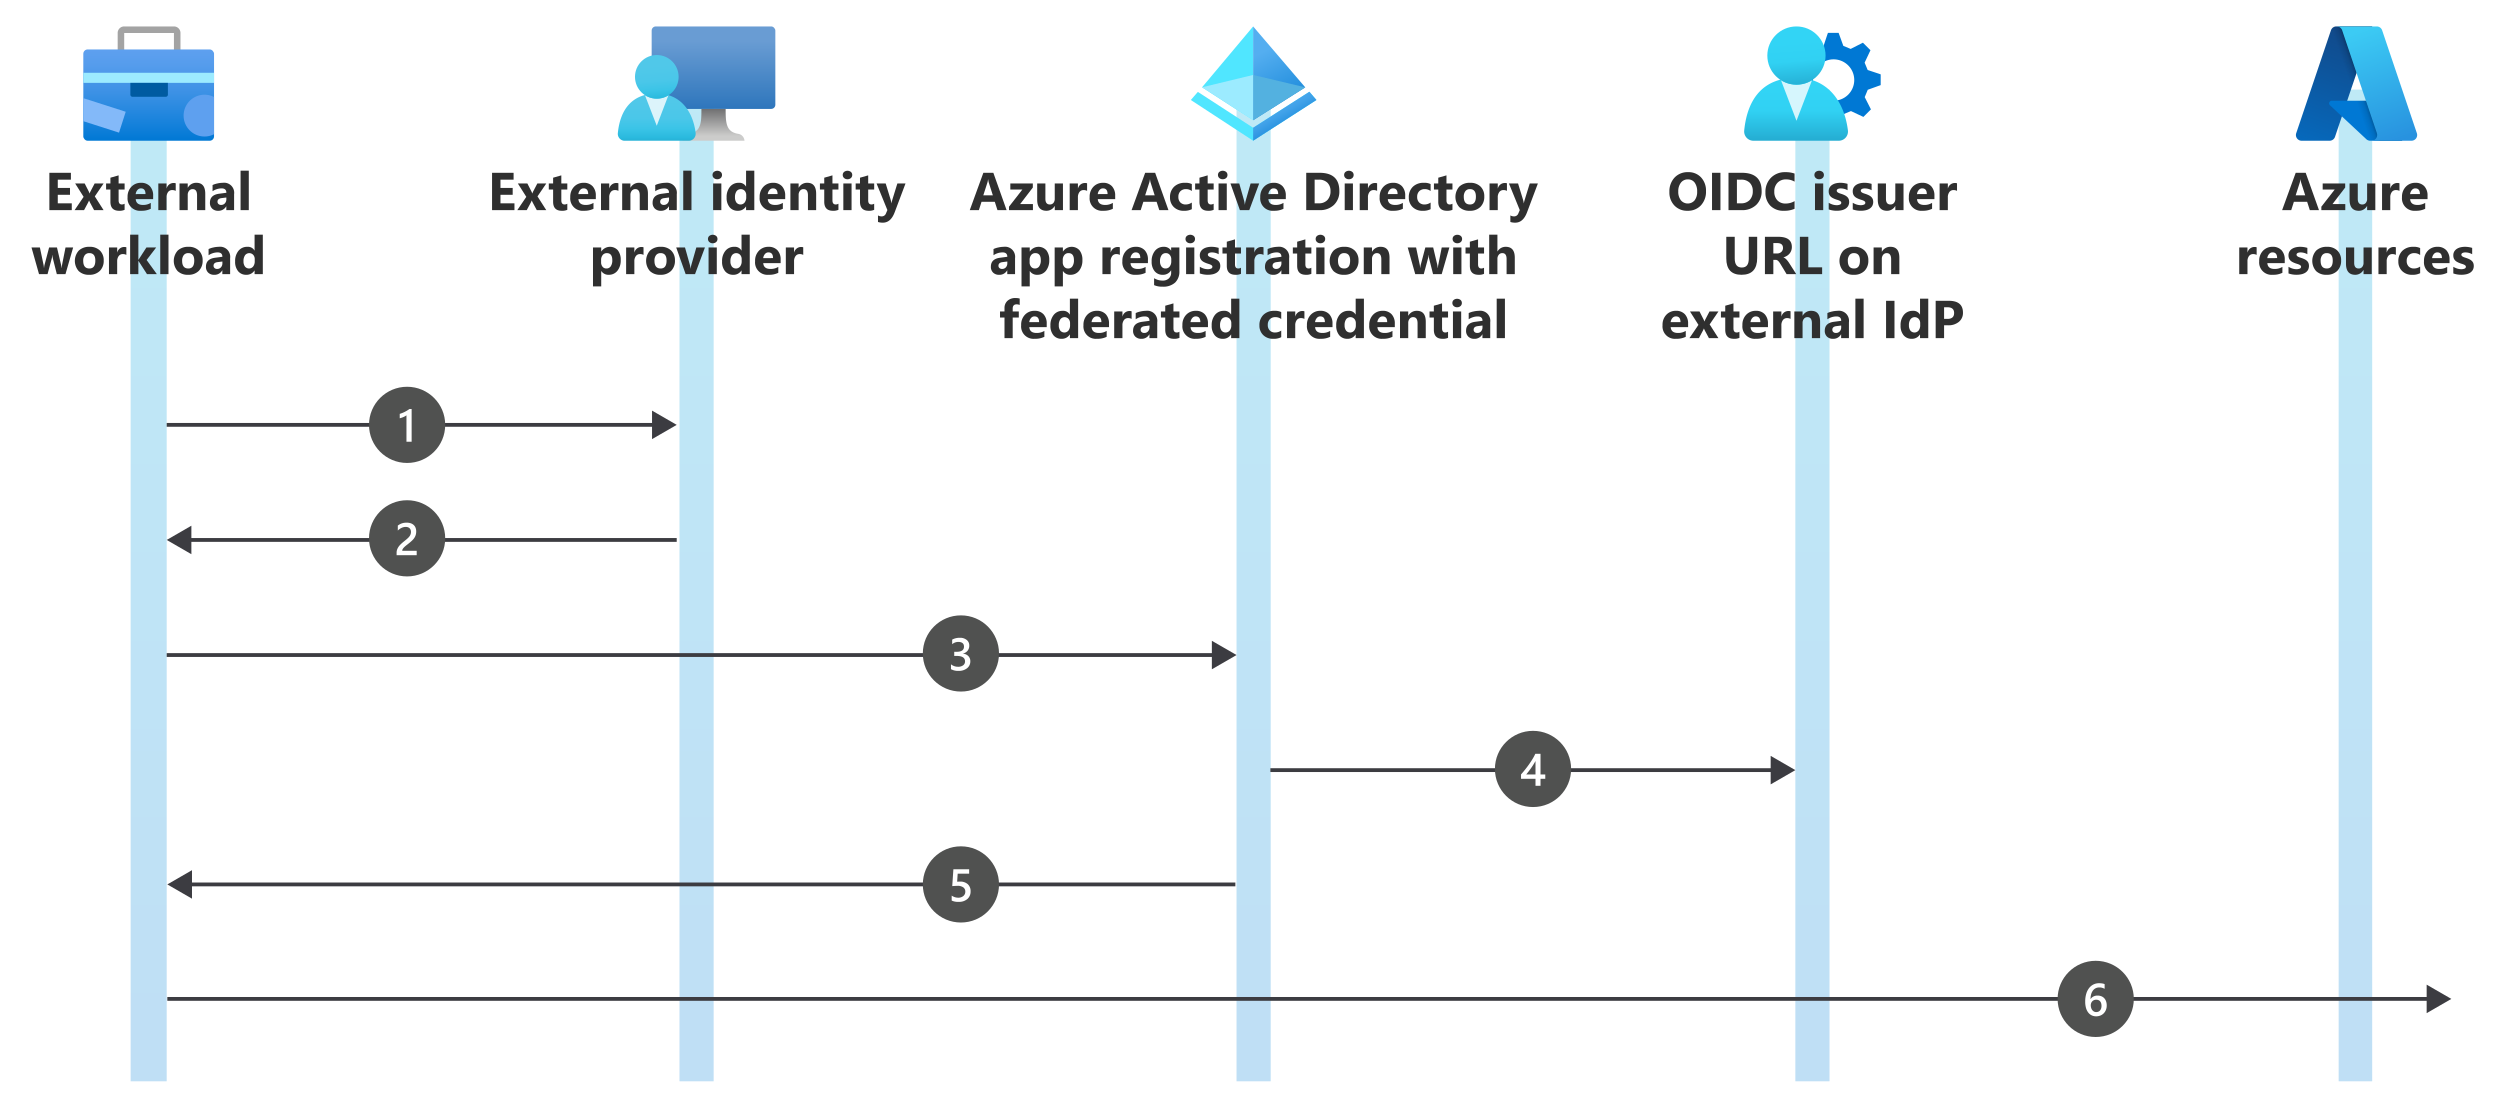 <svg xmlns="http://www.w3.org/2000/svg" xmlns:xlink="http://www.w3.org/1999/xlink" viewBox="0 0 656.163 289.656">
  <defs>
    <linearGradient id="linear-gradient" x1="39.022" y1="283.801" x2="39.022" y2="23.512" gradientUnits="userSpaceOnUse">
      <stop offset="0" stop-color="#007ed8"/>
      <stop offset="1" stop-color="#00abde"/>
    </linearGradient>
    <linearGradient id="linear-gradient-2" x1="182.826" y1="283.801" x2="182.826" y2="23.512" xlink:href="#linear-gradient"/>
    <linearGradient id="linear-gradient-3" x1="475.699" y1="283.801" x2="475.699" y2="23.512" xlink:href="#linear-gradient"/>
    <linearGradient id="linear-gradient-4" x1="329.031" y1="283.801" x2="329.031" y2="23.512" xlink:href="#linear-gradient"/>
    <linearGradient id="linear-gradient-5" x1="618.217" y1="283.801" x2="618.217" y2="23.512" xlink:href="#linear-gradient"/>
    <linearGradient id="linear-gradient-6" x1="187.27" y1="1798.038" x2="187.27" y2="1819.686" gradientTransform="matrix(1, 0, 0, -1, 0, 1826.625)" gradientUnits="userSpaceOnUse">
      <stop offset="0" stop-color="#2e76bc"/>
      <stop offset="0.82" stop-color="#699cd3"/>
    </linearGradient>
    <linearGradient id="linear-gradient-7" x1="187.28" y1="1789.686" x2="187.28" y2="1798.038" gradientTransform="matrix(1, 0, 0, -1, 0, 1826.625)" gradientUnits="userSpaceOnUse">
      <stop offset="0.15" stop-color="#cccccb"/>
      <stop offset="1" stop-color="#707071"/>
    </linearGradient>
    <linearGradient id="linear-gradient-8" x1="172.374" y1="1803.586" x2="172.374" y2="1786.623" gradientTransform="matrix(1, 0, 0, -1, 0, 1826.625)" gradientUnits="userSpaceOnUse">
      <stop offset="0.22" stop-color="#50c8e9"/>
      <stop offset="0.47" stop-color="#4ac7e9"/>
      <stop offset="0.63" stop-color="#3bc4e7"/>
      <stop offset="0.77" stop-color="#2abade"/>
      <stop offset="0.89" stop-color="#21a5cb"/>
      <stop offset="1" stop-color="#1b8ab3"/>
    </linearGradient>
    <linearGradient id="linear-gradient-9" x1="171.887" y1="1812.686" x2="173.124" y2="1797.286" xlink:href="#linear-gradient-8"/>
    <linearGradient id="linear-gradient-10" x1="-524.978" y1="2023.686" x2="-524.978" y2="2047.649" gradientTransform="matrix(1, 0, 0, -1, 564, 2060.625)" gradientUnits="userSpaceOnUse">
      <stop offset="0" stop-color="#0078d4"/>
      <stop offset="0.156" stop-color="#1380da"/>
      <stop offset="0.528" stop-color="#3c91e5"/>
      <stop offset="0.822" stop-color="#559cec"/>
      <stop offset="1" stop-color="#5ea0ef"/>
    </linearGradient>
    <linearGradient id="linear-gradient-11" x1="-92.591" y1="2042.226" x2="-92.591" y2="2019.602" gradientTransform="matrix(1, 0, 0, -1, 564, 2060.625)" gradientUnits="userSpaceOnUse">
      <stop offset="0.225" stop-color="#32d4f5"/>
      <stop offset="0.473" stop-color="#31d1f3"/>
      <stop offset="0.888" stop-color="#22a5cb"/>
      <stop offset="0.999" stop-color="#198ab3"/>
      <stop offset="1" stop-color="#198ab3"/>
    </linearGradient>
    <linearGradient id="linear-gradient-12" x1="-93.165" y1="2054.354" x2="-91.512" y2="2033.812" xlink:href="#linear-gradient-11"/>
    <linearGradient id="linear-gradient-13" x1="616.649" y1="1817.462" x2="606.864" y2="1788.557" gradientTransform="matrix(1, 0, 0, -1, 0, 1826.625)" gradientUnits="userSpaceOnUse">
      <stop offset="0" stop-color="#114a8b"/>
      <stop offset="1" stop-color="#0669bc"/>
    </linearGradient>
    <linearGradient id="linear-gradient-14" x1="619.634" y1="1804.109" x2="617.314" y2="1803.318" gradientTransform="matrix(1, 0, 0, -1, 0, 1826.625)" gradientUnits="userSpaceOnUse">
      <stop offset="0" stop-opacity="0.3"/>
      <stop offset="0.071" stop-opacity="0.2"/>
      <stop offset="0.321" stop-opacity="0.1"/>
      <stop offset="0.623" stop-opacity="0.05"/>
      <stop offset="1" stop-opacity="0"/>
    </linearGradient>
    <linearGradient id="linear-gradient-15" x1="618.443" y1="1818.306" x2="629.183" y2="1789.692" gradientTransform="matrix(1, 0, 0, -1, 0, 1826.625)" gradientUnits="userSpaceOnUse">
      <stop offset="0" stop-color="#3ccbf4"/>
      <stop offset="1" stop-color="#2892df"/>
    </linearGradient>
    <linearGradient id="linear-gradient-16" x1="-227.176" y1="2031.328" x2="-235.656" y2="2047.39" gradientTransform="matrix(1, 0, 0, -1, 564, 2060.625)" gradientUnits="userSpaceOnUse">
      <stop offset="0" stop-color="#1988d9"/>
      <stop offset="0.9" stop-color="#54aef0"/>
    </linearGradient>
    <linearGradient id="linear-gradient-17" x1="-230.827" y1="2035.995" x2="-224.966" y2="2025.885" gradientTransform="matrix(1, 0, 0, -1, 564, 2060.625)" gradientUnits="userSpaceOnUse">
      <stop offset="0.1" stop-color="#54aef0"/>
      <stop offset="0.29" stop-color="#4fabee"/>
      <stop offset="0.51" stop-color="#41a2e9"/>
      <stop offset="0.74" stop-color="#2a93e0"/>
      <stop offset="0.88" stop-color="#1988d9"/>
    </linearGradient>
    <symbol id="New_Symbol_42" data-name="New Symbol 42" viewBox="0 0 21 20">
      <circle cx="10.5" cy="10" r="10" fill="#505150"/>
      <path d="M13.016,14.428H7.743v-.65a2.445,2.445,0,0,1,.111-.747,3,3,0,0,1,.3-.656,3.633,3.633,0,0,1,.439-.581q.252-.272.539-.527t.586-.492q.3-.237.586-.478.27-.228.492-.448a2.923,2.923,0,0,0,.381-.454,2.007,2.007,0,0,0,.246-.495,1.749,1.749,0,0,0,.088-.566,1.534,1.534,0,0,0-.1-.583,1.147,1.147,0,0,0-.287-.416,1.237,1.237,0,0,0-.437-.252A1.73,1.73,0,0,0,10.133,7a2.548,2.548,0,0,0-1.049.24,3.593,3.593,0,0,0-1.025.72V6.653a4.309,4.309,0,0,1,.522-.337,3.46,3.46,0,0,1,.544-.24,3.3,3.3,0,0,1,.592-.144,4.474,4.474,0,0,1,.662-.047,3.34,3.34,0,0,1,1.032.15,2.2,2.2,0,0,1,.791.439,1.935,1.935,0,0,1,.506.724,2.58,2.58,0,0,1,.179,1,3.1,3.1,0,0,1-.126.917,3,3,0,0,1-.357.759,3.932,3.932,0,0,1-.56.668q-.328.317-.732.65-.341.276-.677.536t-.606.51a2.824,2.824,0,0,0-.437.5.9.9,0,0,0-.167.5v.029h3.791Z" fill="#fff"/>
    </symbol>
    <symbol id="New_Symbol_43" data-name="New Symbol 43" viewBox="0 0 21 20">
      <circle cx="10.5" cy="10" r="10" fill="#505150"/>
      <path d="M7.889,14.118V12.84a2.9,2.9,0,0,0,1.852.651,2.159,2.159,0,0,0,1.339-.381,1.228,1.228,0,0,0,.5-1.031q0-1.431-2.186-1.43h-.65V9.559h.621q1.94,0,1.939-1.348,0-1.242-1.512-1.242a2.474,2.474,0,0,0-1.587.6V6.366a4.053,4.053,0,0,1,2.021-.481,2.707,2.707,0,0,1,1.793.563,1.793,1.793,0,0,1,.674,1.441,2.054,2.054,0,0,1-1.688,2.133v.023a2.215,2.215,0,0,1,1.436.636,1.9,1.9,0,0,1,.527,1.368,2.245,2.245,0,0,1-.849,1.826,3.434,3.434,0,0,1-2.239.694A3.826,3.826,0,0,1,7.889,14.118Z" fill="#fff"/>
    </symbol>
    <symbol id="New_Symbol_44" data-name="New Symbol 44" viewBox="0 0 21 20">
      <circle cx="10.5" cy="10" r="10" fill="#505150"/>
      <path d="M12.468,6.026v5.426h1.248v1.131H12.468v1.845H11.15V12.583h-3.8V11.44q.516-.58,1.058-1.257T9.448,8.8q.5-.705.928-1.415A12.7,12.7,0,0,0,11.1,6.026ZM11.15,11.452V7.924a19.435,19.435,0,0,1-1.263,2q-.624.857-1.169,1.524Z" fill="#fff"/>
    </symbol>
    <symbol id="New_Symbol_41" data-name="New Symbol 41" viewBox="0 0 21 20">
      <circle cx="10.5" cy="10" r="10" fill="#505150"/>
      <path d="M11.689,5.838v8.59H10.33V7.5a4.355,4.355,0,0,1-.794.449,6.627,6.627,0,0,1-.97.325V7.116c.226-.074.445-.153.656-.235s.419-.173.624-.275.412-.215.621-.34.425-.267.648-.428Z" fill="#fff"/>
    </symbol>
    <symbol id="New_Symbol_45" data-name="New Symbol 45" viewBox="0 0 21 20">
      <circle cx="10.5" cy="10" r="10" fill="#505150"/>
      <path d="M8.077,14.235V12.928a2.97,2.97,0,0,0,1.675.557,2.072,2.072,0,0,0,1.377-.437,1.439,1.439,0,0,0,.522-1.163,1.315,1.315,0,0,0-.53-1.113,2.5,2.5,0,0,0-1.521-.4q-.339,0-1.377.07l.3-4.418h4.137v1.16H9.653l-.141,2.1q.4-.024.733-.024a2.9,2.9,0,0,1,2.065.686,2.45,2.45,0,0,1,.73,1.875,2.566,2.566,0,0,1-.835,2,3.3,3.3,0,0,1-2.294.753A3.8,3.8,0,0,1,8.077,14.235Z" fill="#fff"/>
    </symbol>
    <symbol id="New_Symbol_46" data-name="New Symbol 46" viewBox="0 0 21 20">
      <circle cx="10.5" cy="10" r="10" fill="#505150"/>
      <path d="M13.391,11.727a3.079,3.079,0,0,1-.208,1.154,2.711,2.711,0,0,1-.577.9,2.579,2.579,0,0,1-.876.586,2.879,2.879,0,0,1-1.1.208,2.731,2.731,0,0,1-1.163-.246,2.5,2.5,0,0,1-.914-.733,3.519,3.519,0,0,1-.6-1.21,6.04,6.04,0,0,1-.21-1.678,7.01,7.01,0,0,1,.278-2.069,4.533,4.533,0,0,1,.765-1.512A3.274,3.274,0,0,1,9.934,6.2a3.223,3.223,0,0,1,1.418-.317,5.3,5.3,0,0,1,.864.065,2.4,2.4,0,0,1,.624.175V7.35a4.168,4.168,0,0,0-.638-.258,2.648,2.648,0,0,0-.78-.1,2.074,2.074,0,0,0-.908.2,2.024,2.024,0,0,0-.718.583,2.881,2.881,0,0,0-.474.949,4.607,4.607,0,0,0-.179,1.3h.035a1.9,1.9,0,0,1,.73-.656,2.3,2.3,0,0,1,1.081-.241,2.634,2.634,0,0,1,.993.179,2.078,2.078,0,0,1,.756.516,2.3,2.3,0,0,1,.483.82A3.271,3.271,0,0,1,13.391,11.727Zm-1.371.111a2.4,2.4,0,0,0-.085-.662,1.428,1.428,0,0,0-.258-.512,1.156,1.156,0,0,0-.433-.331,1.47,1.47,0,0,0-.613-.118,1.433,1.433,0,0,0-.618.126,1.359,1.359,0,0,0-.721.8,1.661,1.661,0,0,0-.09.539,2.32,2.32,0,0,0,.085.612,1.871,1.871,0,0,0,.26.572,1.471,1.471,0,0,0,.449.425,1.214,1.214,0,0,0,.647.167,1.359,1.359,0,0,0,.592-.123,1.232,1.232,0,0,0,.431-.34,1.537,1.537,0,0,0,.263-.513A2.161,2.161,0,0,0,12.02,11.838Z" fill="#fff"/>
    </symbol>
  </defs>
  <g id="Shapes">
    <rect width="656.163" height="289.656" fill="#fff"/>
    <g>
      <rect x="34.291" y="23.512" width="9.463" height="260.289" fill="#fff"/>
      <rect x="34.291" y="23.512" width="9.463" height="260.289" opacity="0.25" fill="url(#linear-gradient)"/>
    </g>
    <g>
      <rect x="178.342" y="23.512" width="8.968" height="260.289" fill="#fff"/>
      <rect x="178.342" y="23.512" width="8.968" height="260.289" opacity="0.25" fill="url(#linear-gradient-2)"/>
    </g>
    <g>
      <rect x="471.215" y="23.512" width="8.968" height="260.289" fill="#fff"/>
      <rect x="471.215" y="23.512" width="8.968" height="260.289" opacity="0.25" fill="url(#linear-gradient-3)"/>
    </g>
    <g>
      <rect x="324.547" y="23.512" width="8.968" height="260.289" fill="#fff"/>
      <rect x="324.547" y="23.512" width="8.968" height="260.289" opacity="0.25" fill="url(#linear-gradient-4)"/>
    </g>
    <g>
      <rect x="613.817" y="23.512" width="8.8" height="260.289" fill="#fff"/>
      <rect x="613.817" y="23.512" width="8.8" height="260.289" opacity="0.25" fill="url(#linear-gradient-5)"/>
    </g>
    <g>
      <g>
        <rect x="171.039" y="6.939" width="32.461" height="21.647" rx="1.085" fill="url(#linear-gradient-6)"/>
        <path d="M193.791,35.137c-3.217-.5-3.333-2.83-3.333-6.551H184.1c0,3.721-.116,6.047-3.333,6.551a1.939,1.939,0,0,0-1.609,1.8H195.4A1.939,1.939,0,0,0,193.791,35.137Z" fill="url(#linear-gradient-7)"/>
      </g>
      <g>
        <path d="M180.775,36.939a1.812,1.812,0,0,0,1.812-1.812h0a.587.587,0,0,0,0-.213c-.725-5.712-3.962-10.362-10.212-10.362s-9.575,3.937-10.213,10.375a1.824,1.824,0,0,0,1.619,2.01l.019,0Z" fill="url(#linear-gradient-8)"/>
        <path d="M172.375,25.9a5.735,5.735,0,0,1-3.1-.913l3.1,8.025,3.05-7.975A5.669,5.669,0,0,1,172.375,25.9Z" fill="#fff" opacity="0.8" style="isolation: isolate"/>
        <circle cx="172.387" cy="20.164" r="5.725" fill="url(#linear-gradient-9)"/>
      </g>
    </g>
    <g>
      <line x1="43.754" y1="111.512" x2="172.231" y2="111.512" fill="none" stroke="#3c3c41" stroke-miterlimit="10"/>
      <polygon points="171.137 115.252 177.614 111.512 171.137 107.773 171.137 115.252" fill="#3c3c41"/>
    </g>
    <g>
      <line x1="43.754" y1="171.925" x2="319.165" y2="171.925" fill="none" stroke="#3c3c41" stroke-miterlimit="10"/>
      <polygon points="318.07 175.664 324.547 171.925 318.07 168.185 318.07 175.664" fill="#3c3c41"/>
    </g>
    <g>
      <line x1="49.136" y1="141.719" x2="177.614" y2="141.719" fill="none" stroke="#3c3c41" stroke-miterlimit="10"/>
      <polygon points="50.23 145.458 43.754 141.719 50.23 137.979 50.23 145.458" fill="#3c3c41"/>
    </g>
    <g>
      <line x1="43.915" y1="262.177" x2="638.007" y2="262.177" fill="none" stroke="#3c3c41" stroke-miterlimit="10"/>
      <polygon points="636.913 265.917 643.389 262.177 636.913 258.437 636.913 265.917" fill="#3c3c41"/>
    </g>
    <g>
      <line x1="49.298" y1="232.131" x2="324.24" y2="232.131" fill="none" stroke="#3c3c41" stroke-miterlimit="10"/>
      <polygon points="50.392 235.87 43.915 232.131 50.392 228.391 50.392 235.87" fill="#3c3c41"/>
    </g>
    <g>
      <line x1="333.427" y1="202.131" x2="465.833" y2="202.131" fill="none" stroke="#3c3c41" stroke-miterlimit="10"/>
      <polygon points="464.739 205.87 471.215 202.131 464.739 198.391 464.739 205.87" fill="#3c3c41"/>
    </g>
    <g id="bb1c4aae-a407-4f6f-98e2-81891d0404e1">
      <g>
        <path d="M47.369,13.177H45.653V8.662a.235.235,0,0,0-.053,0H32.654a.235.235,0,0,0-.053,0v4.515H30.886v-4.6A1.708,1.708,0,0,1,32.654,6.94H45.6a1.709,1.709,0,0,1,1.769,1.635Z" fill="#a3a3a3"/>
        <rect x="21.865" y="12.976" width="34.314" height="23.964" rx="1.144" fill="url(#linear-gradient-10)"/>
        <rect x="21.865" y="19.102" width="34.314" height="2.646" fill="#9cebff"/>
        <path d="M34.212,21.748h9.856v3.09a.567.567,0,0,1-.567.568H34.783a.567.567,0,0,1-.567-.568h0v-3.09Z" fill="#005ba1"/>
        <polygon points="21.865 25.763 21.865 31.808 31.239 34.814 32.997 29.331 21.865 25.763" fill="#83b9f9"/>
        <path d="M56.179,25.462a5.486,5.486,0,1,0,0,9.763Z" fill="#5ea0ef"/>
      </g>
    </g>
    <g id="b89ba70f-40d4-49bf-9168-1914828bbd51">
      <g>
        <path d="M493.615,22.338V19.52l-.4-.147-3.016-1-.8-1.928,1.532-3.261-1.977-1.978-.4.2-2.818,1.433-1.927-.8-1.236-3.41h-2.8l-.147.4-1,3.015-1.928.8L473.5,11.314l-1.978,1.978.2.4,1.433,2.818-.8,1.928L468.9,19.672v2.814l.4.148,3.015,1,.8,1.927-1.544,3.256,1.976,1.975.4-.2,2.818-1.433,1.928.8,1.235,3.411h2.818l.15-.4.987-3.016,1.928-.8,3.263,1.533,1.978-1.978-.2-.4-1.433-2.818.8-1.928Zm-12.36,4.09A5.425,5.425,0,1,1,486.675,21v0a5.418,5.418,0,0,1-5.412,5.425Z" fill="#0078d4"/>
        <g>
          <path d="M482.6,36.939a2.425,2.425,0,0,0,2.431-2.415,2.837,2.837,0,0,0-.016-.291c-.954-7.616-5.3-13.817-13.587-13.817-8.434,0-12.785,5.251-13.633,13.837a2.435,2.435,0,0,0,2.172,2.672h0a2,2,0,0,0,.244.014Z" fill="url(#linear-gradient-11)"/>
          <path d="M471.56,22.221A7.6,7.6,0,0,1,467.423,21l4.095,10.7,4.067-10.627A7.6,7.6,0,0,1,471.56,22.221Z" fill="#fff" opacity="0.8" style="isolation: isolate"/>
          <circle cx="471.504" cy="14.581" r="7.642" fill="url(#linear-gradient-12)"/>
        </g>
      </g>
    </g>
    <g>
      <path d="M611.792,7.96a1.5,1.5,0,0,1,1.421-1.021h9.423l-9.78,28.98a1.5,1.5,0,0,1-1.422,1.02H604.1a1.5,1.5,0,0,1-1.422-1.98Z" fill="url(#linear-gradient-13)"/>
      <path d="M626.856,26.439h-14.85a.688.688,0,0,0-.47,1.19l9.543,8.907a1.5,1.5,0,0,0,1.024.4h8.408Z" fill="#0078d4"/>
      <path d="M622.636,6.939h-10.5l-10.125,30h10.5l2.156-6.388,6.844,6.388h9l-3.655-10.5h-10.8Z" fill="url(#linear-gradient-14)"/>
      <path d="M625.231,7.96a1.5,1.5,0,0,0-1.422-1.021h-10.5a1.5,1.5,0,0,1,1.422,1.021l9.112,27a1.5,1.5,0,0,1-1.421,1.98h10.5a1.5,1.5,0,0,0,1.421-1.98Z" fill="url(#linear-gradient-15)"/>
    </g>
    <use width="21" height="20" transform="translate(96.351 131.293)" xlink:href="#New_Symbol_42"/>
    <use width="21" height="20" transform="translate(241.707 161.512)" xlink:href="#New_Symbol_43"/>
    <use width="21" height="20" transform="translate(391.865 191.822)" xlink:href="#New_Symbol_44"/>
    <use width="21" height="20" transform="translate(96.351 101.512)" xlink:href="#New_Symbol_41"/>
    <use width="21" height="20" transform="translate(241.707 222.131)" xlink:href="#New_Symbol_45"/>
    <g>
      <polygon points="314.397 24.119 328.903 33.533 343.665 24.082 345.514 26.243 328.903 36.939 312.547 26.243 314.397 24.119" fill="#50e6ff"/>
      <polygon points="315.496 22.91 328.903 6.939 342.584 22.928 328.903 31.573 315.496 22.91" fill="#fff"/>
      <polygon points="328.903 6.939 328.903 31.573 315.496 22.91 328.903 6.939" fill="#50e6ff"/>
      <polygon points="328.903 6.939 328.903 31.573 342.584 22.928 328.903 6.939" fill="url(#linear-gradient-16)"/>
      <polygon points="328.903 19.668 342.584 22.928 328.903 31.573 328.903 19.668" fill="#53b1e0"/>
      <polygon points="328.903 31.573 315.496 22.91 328.903 19.668 328.903 31.573" fill="#9cebff"/>
      <polygon points="328.903 36.939 345.514 26.243 343.665 24.082 328.903 33.533 328.903 36.939" fill="url(#linear-gradient-17)"/>
    </g>
    <use width="21" height="20" transform="translate(539.552 252.177)" xlink:href="#New_Symbol_46"/>
  </g>
  <g id="Text">
    <g>
      <path d="M18.837,55.152H12.958v-9.8h5.653v1.8H15.166v2.181h3.206v1.791H15.166v2.242h3.671Z" fill="#2f2f2f"/>
      <path d="M27.194,48.152l-2.31,3.391,2.3,3.609H24.692l-1.011-1.886q-.123-.226-.294-.636h-.028a4.484,4.484,0,0,1-.28.615l-1.018,1.907H19.579l2.365-3.486-2.221-3.514h2.5l1,1.962a4.387,4.387,0,0,1,.28.656h.027a4.732,4.732,0,0,1,.294-.669l1.019-1.949Z" fill="#2f2f2f"/>
      <path d="M32.705,55.07a3.187,3.187,0,0,1-1.442.253q-2.285,0-2.283-2.372V49.745H27.845V48.152H28.98v-1.51l2.153-.616v2.126h1.572v1.593H31.133v2.83q0,1.093.868,1.094a1.463,1.463,0,0,0,.7-.2Z" fill="#2f2f2f"/>
      <path d="M40.191,52.268H35.625q.109,1.524,1.921,1.524a3.745,3.745,0,0,0,2.03-.547V54.8a5.337,5.337,0,0,1-2.522.519,3.259,3.259,0,0,1-3.569-3.561A3.745,3.745,0,0,1,34.5,49a3.372,3.372,0,0,1,2.488-1.019,3.064,3.064,0,0,1,2.37.91,3.5,3.5,0,0,1,.836,2.467Zm-2-1.327q0-1.5-1.217-1.5a1.16,1.16,0,0,0-.9.431,1.95,1.95,0,0,0-.462,1.073Z" fill="#2f2f2f"/>
      <path d="M46.122,50.1a1.864,1.864,0,0,0-.909-.212,1.308,1.308,0,0,0-1.1.516,2.253,2.253,0,0,0-.4,1.405v3.342h-2.16v-7h2.16v1.3h.027a1.869,1.869,0,0,1,1.846-1.422,1.408,1.408,0,0,1,.533.082Z" fill="#2f2f2f"/>
      <path d="M53.874,55.152H51.721V51.263q0-1.628-1.162-1.627a1.152,1.152,0,0,0-.923.43,1.644,1.644,0,0,0-.363,1.094v3.992h-2.16v-7h2.16V49.26H49.3a2.475,2.475,0,0,1,2.249-1.279q2.325,0,2.324,2.885Z" fill="#2f2f2f"/>
      <path d="M61.44,55.152H59.4V54.147h-.028a2.281,2.281,0,0,1-2.085,1.176,2.177,2.177,0,0,1-1.6-.577A2.067,2.067,0,0,1,55.1,53.2q0-2.037,2.413-2.352l1.9-.252q0-1.149-1.244-1.149a4.253,4.253,0,0,0-2.379.745V48.569a5.419,5.419,0,0,1,1.235-.41,6.443,6.443,0,0,1,1.424-.178,2.644,2.644,0,0,1,2.995,2.988Zm-2.031-2.843v-.472L58.138,52q-1.053.137-1.053.95a.788.788,0,0,0,.256.6.988.988,0,0,0,.694.236,1.278,1.278,0,0,0,.991-.42A1.521,1.521,0,0,0,59.409,52.309Z" fill="#2f2f2f"/>
      <path d="M65.3,55.152h-2.16V44.789H65.3Z" fill="#2f2f2f"/>
      <path d="M19.2,64.952l-2.016,7h-2.27l-1.032-4.1a4.074,4.074,0,0,1-.116-.9h-.041a5.508,5.508,0,0,1-.137.868l-1.108,4.129H10.241l-1.975-7h2.2l.964,4.567a5.744,5.744,0,0,1,.1.779h.041a4.362,4.362,0,0,1,.123-.807l1.2-4.539h2.058l1.08,4.567a7.164,7.164,0,0,1,.1.792h.048a7.686,7.686,0,0,1,.109-.792l.909-4.567Z" fill="#2f2f2f"/>
      <path d="M23.4,72.123a3.76,3.76,0,0,1-2.751-.981,4.056,4.056,0,0,1,.037-5.38,3.924,3.924,0,0,1,2.809-.981,3.721,3.721,0,0,1,2.735.981,3.486,3.486,0,0,1,.991,2.594A3.7,3.7,0,0,1,26.2,71.111,3.8,3.8,0,0,1,23.4,72.123Zm.054-5.688a1.439,1.439,0,0,0-1.189.527,2.325,2.325,0,0,0-.424,1.49q0,2.016,1.627,2.017,1.551,0,1.552-2.072Q25.017,66.435,23.451,66.435Z" fill="#2f2f2f"/>
      <path d="M33.164,66.9a1.875,1.875,0,0,0-.909-.212,1.309,1.309,0,0,0-1.1.517,2.252,2.252,0,0,0-.4,1.4v3.343H28.6v-7h2.16v1.3h.027a1.869,1.869,0,0,1,1.846-1.422,1.388,1.388,0,0,1,.533.082Z" fill="#2f2f2f"/>
      <path d="M41.169,71.952H38.578l-2.235-3.473h-.028v3.473h-2.16V61.589h2.16v6.6h.028l2.085-3.233h2.563L38.482,68.24Z" fill="#2f2f2f"/>
      <path d="M44.22,71.952H42.06V61.589h2.16Z" fill="#2f2f2f"/>
      <path d="M49.363,72.123a3.76,3.76,0,0,1-2.751-.981,4.056,4.056,0,0,1,.037-5.38,3.926,3.926,0,0,1,2.81-.981,3.717,3.717,0,0,1,2.734.981,3.483,3.483,0,0,1,.992,2.594,3.7,3.7,0,0,1-1.022,2.755A3.805,3.805,0,0,1,49.363,72.123Zm.055-5.688a1.439,1.439,0,0,0-1.189.527,2.319,2.319,0,0,0-.424,1.49q0,2.016,1.627,2.017,1.551,0,1.551-2.072Q50.983,66.435,49.418,66.435Z" fill="#2f2f2f"/>
      <path d="M60.4,71.952H58.355v-1h-.028a2.281,2.281,0,0,1-2.085,1.176,2.174,2.174,0,0,1-1.6-.578A2.065,2.065,0,0,1,54.055,70q0-2.037,2.413-2.352l1.9-.253q0-1.148-1.244-1.148A4.245,4.245,0,0,0,54.745,67V65.369a5.37,5.37,0,0,1,1.235-.41,6.443,6.443,0,0,1,1.424-.178A2.644,2.644,0,0,1,60.4,67.769Zm-2.03-2.844v-.471L57.1,68.8q-1.053.136-1.053.95a.788.788,0,0,0,.256.6.988.988,0,0,0,.694.236,1.276,1.276,0,0,0,.991-.421A1.518,1.518,0,0,0,58.368,69.108Z" fill="#2f2f2f"/>
      <path d="M68.98,71.952H66.819v-.964h-.027a2.422,2.422,0,0,1-2.167,1.135,2.654,2.654,0,0,1-2.112-.926,3.837,3.837,0,0,1-.8-2.588,4.173,4.173,0,0,1,.882-2.782,2.877,2.877,0,0,1,2.31-1.046,1.965,1.965,0,0,1,1.887.971h.027V61.589H68.98Zm-2.12-3.4v-.527a1.651,1.651,0,0,0-.4-1.134A1.4,1.4,0,0,0,64.311,67a2.621,2.621,0,0,0-.4,1.549,2.266,2.266,0,0,0,.39,1.422,1.383,1.383,0,0,0,2.15-.028A2.192,2.192,0,0,0,66.86,68.548Z" fill="#2f2f2f"/>
    </g>
    <g>
      <path d="M608.652,55.152h-2.406l-.7-2.18h-3.486l-.69,2.18h-2.393l3.568-9.8h2.619Zm-3.609-3.876-1.053-3.3a4.333,4.333,0,0,1-.164-.881h-.055a3.707,3.707,0,0,1-.171.854l-1.066,3.322Z" fill="#2f2f2f"/>
      <path d="M615.557,55.152h-6.282v-.9l3.514-4.512h-3.165V48.152h5.906v1.067L612.2,53.56h3.356Z" fill="#2f2f2f"/>
      <path d="M623.44,55.152h-2.153V54.086h-.035a2.441,2.441,0,0,1-2.139,1.237q-2.433,0-2.434-2.946V48.152h2.154v4.033q0,1.483,1.175,1.484a1.163,1.163,0,0,0,.93-.407,1.642,1.642,0,0,0,.349-1.1V48.152h2.153Z" fill="#2f2f2f"/>
      <path d="M629.774,50.1a1.867,1.867,0,0,0-.909-.212,1.308,1.308,0,0,0-1.1.516,2.253,2.253,0,0,0-.4,1.405v3.342h-2.16v-7h2.16v1.3h.027a1.869,1.869,0,0,1,1.846-1.422,1.408,1.408,0,0,1,.533.082Z" fill="#2f2f2f"/>
      <path d="M637.146,52.268H632.58q.109,1.524,1.921,1.524a3.745,3.745,0,0,0,2.03-.547V54.8a5.342,5.342,0,0,1-2.523.519,3.259,3.259,0,0,1-3.568-3.561A3.745,3.745,0,0,1,631.452,49a3.372,3.372,0,0,1,2.488-1.019,3.062,3.062,0,0,1,2.369.91,3.5,3.5,0,0,1,.837,2.467Zm-2-1.327q0-1.5-1.217-1.5a1.16,1.16,0,0,0-.9.431,1.95,1.95,0,0,0-.462,1.073Z" fill="#2f2f2f"/>
      <path d="M592.292,66.9a1.879,1.879,0,0,0-.91-.212,1.307,1.307,0,0,0-1.1.517,2.246,2.246,0,0,0-.4,1.4v3.343h-2.16v-7h2.16v1.3h.028a1.868,1.868,0,0,1,1.845-1.422,1.39,1.39,0,0,1,.534.082Z" fill="#2f2f2f"/>
      <path d="M599.664,69.067H595.1q.11,1.524,1.921,1.525a3.743,3.743,0,0,0,2.03-.547V71.6a5.325,5.325,0,0,1-2.522.52,3.258,3.258,0,0,1-3.568-3.562,3.742,3.742,0,0,1,1.011-2.761,3.372,3.372,0,0,1,2.489-1.019,3.063,3.063,0,0,1,2.369.909,3.507,3.507,0,0,1,.837,2.468Zm-2-1.326q0-1.5-1.217-1.5a1.16,1.16,0,0,0-.9.431,1.949,1.949,0,0,0-.461,1.073Z" fill="#2f2f2f"/>
      <path d="M600.652,71.768v-1.75a4.62,4.62,0,0,0,1.062.478,3.528,3.528,0,0,0,1,.157,2.154,2.154,0,0,0,.907-.157.509.509,0,0,0,.331-.478.441.441,0,0,0-.151-.342,1.4,1.4,0,0,0-.385-.24,4.713,4.713,0,0,0-.517-.184c-.187-.055-.367-.116-.54-.185a5.06,5.06,0,0,1-.734-.338,2.115,2.115,0,0,1-.534-.42,1.638,1.638,0,0,1-.328-.554,2.191,2.191,0,0,1-.113-.745A1.928,1.928,0,0,1,600.908,66a2.107,2.107,0,0,1,.683-.694,3.134,3.134,0,0,1,.979-.4,5.046,5.046,0,0,1,1.144-.127,6.351,6.351,0,0,1,.944.072,7.05,7.05,0,0,1,.943.208v1.668a3.384,3.384,0,0,0-.879-.358,3.683,3.683,0,0,0-.919-.12,2.032,2.032,0,0,0-.4.038,1.269,1.269,0,0,0-.332.109.613.613,0,0,0-.226.184.432.432,0,0,0-.082.257.474.474,0,0,0,.123.328,1.075,1.075,0,0,0,.322.236,3.187,3.187,0,0,0,.441.178c.161.052.322.105.481.16a6.293,6.293,0,0,1,.78.328,2.542,2.542,0,0,1,.6.417,1.658,1.658,0,0,1,.383.561,2.243,2.243,0,0,1-.137,1.828,2.162,2.162,0,0,1-.718.718,3.262,3.262,0,0,1-1.032.4,5.75,5.75,0,0,1-1.213.126A6.276,6.276,0,0,1,600.652,71.768Z" fill="#2f2f2f"/>
      <path d="M610.643,72.123a3.76,3.76,0,0,1-2.751-.981,4.056,4.056,0,0,1,.037-5.38,3.926,3.926,0,0,1,2.81-.981,3.717,3.717,0,0,1,2.734.981,3.486,3.486,0,0,1,.991,2.594,3.7,3.7,0,0,1-1.021,2.755A3.805,3.805,0,0,1,610.643,72.123Zm.055-5.688a1.442,1.442,0,0,0-1.19.527,2.325,2.325,0,0,0-.423,1.49q0,2.016,1.626,2.017,1.553,0,1.552-2.072Q612.263,66.435,610.7,66.435Z" fill="#2f2f2f"/>
      <path d="M622.5,71.952h-2.154V70.886h-.034a2.444,2.444,0,0,1-2.14,1.237q-2.433,0-2.433-2.946V64.952h2.153v4.033q0,1.484,1.176,1.484a1.164,1.164,0,0,0,.93-.407,1.642,1.642,0,0,0,.348-1.1V64.952H622.5Z" fill="#2f2f2f"/>
      <path d="M628.832,66.9a1.879,1.879,0,0,0-.91-.212,1.307,1.307,0,0,0-1.1.517,2.246,2.246,0,0,0-.4,1.4v3.343h-2.16v-7h2.16v1.3h.028a1.868,1.868,0,0,1,1.845-1.422,1.39,1.39,0,0,1,.534.082Z" fill="#2f2f2f"/>
      <path d="M635.206,71.7a4.269,4.269,0,0,1-2.113.424,3.571,3.571,0,0,1-2.611-.978,3.375,3.375,0,0,1-1-2.522,3.717,3.717,0,0,1,1.07-2.813,3.952,3.952,0,0,1,2.861-1.029,3.682,3.682,0,0,1,1.791.328v1.832a2.467,2.467,0,0,0-1.511-.506,1.991,1.991,0,0,0-1.473.544,2.024,2.024,0,0,0-.544,1.5,1.993,1.993,0,0,0,.52,1.46,1.909,1.909,0,0,0,1.429.53,2.852,2.852,0,0,0,1.579-.506Z" fill="#2f2f2f"/>
      <path d="M642.921,69.067h-4.566q.11,1.524,1.921,1.525a3.745,3.745,0,0,0,2.03-.547V71.6a5.325,5.325,0,0,1-2.522.52,3.259,3.259,0,0,1-3.569-3.562,3.743,3.743,0,0,1,1.012-2.761,3.372,3.372,0,0,1,2.488-1.019,3.063,3.063,0,0,1,2.37.909,3.507,3.507,0,0,1,.836,2.468Zm-2-1.326q0-1.5-1.217-1.5a1.16,1.16,0,0,0-.9.431,1.95,1.95,0,0,0-.462,1.073Z" fill="#2f2f2f"/>
      <path d="M643.909,71.768v-1.75a4.62,4.62,0,0,0,1.062.478,3.528,3.528,0,0,0,1,.157,2.146,2.146,0,0,0,.906-.157.507.507,0,0,0,.331-.478.44.44,0,0,0-.15-.342,1.392,1.392,0,0,0-.386-.24,4.621,4.621,0,0,0-.516-.184c-.187-.055-.367-.116-.54-.185a5.074,5.074,0,0,1-.735-.338,2.109,2.109,0,0,1-.533-.42,1.638,1.638,0,0,1-.328-.554,2.191,2.191,0,0,1-.113-.745A1.928,1.928,0,0,1,644.165,66a2.1,2.1,0,0,1,.683-.694,3.125,3.125,0,0,1,.979-.4,5.046,5.046,0,0,1,1.144-.127,6.351,6.351,0,0,1,.944.072,7.084,7.084,0,0,1,.943.208v1.668a3.384,3.384,0,0,0-.879-.358,3.683,3.683,0,0,0-.919-.12,2.032,2.032,0,0,0-.4.038,1.257,1.257,0,0,0-.332.109.613.613,0,0,0-.226.184.426.426,0,0,0-.082.257.474.474,0,0,0,.123.328,1.083,1.083,0,0,0,.321.236,3.253,3.253,0,0,0,.442.178c.161.052.322.105.481.16a6.358,6.358,0,0,1,.78.328,2.542,2.542,0,0,1,.6.417,1.658,1.658,0,0,1,.383.561,2.243,2.243,0,0,1-.137,1.828,2.162,2.162,0,0,1-.718.718,3.262,3.262,0,0,1-1.032.4,5.753,5.753,0,0,1-1.214.126A6.275,6.275,0,0,1,643.909,71.768Z" fill="#2f2f2f"/>
    </g>
    <g>
      <path d="M135.026,55.152h-5.878v-9.8H134.8v1.8h-3.445v2.181h3.206v1.791h-3.206v2.242h3.67Z" fill="#2f2f2f"/>
      <path d="M143.384,48.152l-2.311,3.391,2.3,3.609h-2.488l-1.012-1.886q-.123-.226-.294-.636h-.027a4.484,4.484,0,0,1-.28.615l-1.019,1.907h-2.481l2.365-3.486-2.222-3.514h2.5l1,1.962a4.284,4.284,0,0,1,.28.656h.028a4.62,4.62,0,0,1,.294-.669l1.018-1.949Z" fill="#2f2f2f"/>
      <path d="M148.9,55.07a3.192,3.192,0,0,1-1.443.253q-2.283,0-2.283-2.372V49.745h-1.135V48.152h1.135v-1.51l2.153-.616v2.126H148.9v1.593h-1.573v2.83q0,1.093.868,1.094a1.469,1.469,0,0,0,.705-.2Z" fill="#2f2f2f"/>
      <path d="M156.381,52.268h-4.566q.11,1.524,1.92,1.524a3.746,3.746,0,0,0,2.031-.547V54.8a5.344,5.344,0,0,1-2.523.519,3.257,3.257,0,0,1-3.568-3.561A3.745,3.745,0,0,1,150.687,49a3.369,3.369,0,0,1,2.488-1.019,3.063,3.063,0,0,1,2.369.91,3.5,3.5,0,0,1,.837,2.467Zm-2-1.327q0-1.5-1.217-1.5a1.16,1.16,0,0,0-.9.431,1.95,1.95,0,0,0-.462,1.073Z" fill="#2f2f2f"/>
      <path d="M162.312,50.1a1.868,1.868,0,0,0-.91-.212,1.306,1.306,0,0,0-1.1.516,2.247,2.247,0,0,0-.4,1.405v3.342h-2.16v-7h2.16v1.3h.028a1.868,1.868,0,0,1,1.845-1.422,1.41,1.41,0,0,1,.534.082Z" fill="#2f2f2f"/>
      <path d="M170.064,55.152H167.91V51.263q0-1.628-1.162-1.627a1.152,1.152,0,0,0-.923.43,1.644,1.644,0,0,0-.362,1.094v3.992H163.3v-7h2.16V49.26h.027a2.477,2.477,0,0,1,2.249-1.279q2.325,0,2.325,2.885Z" fill="#2f2f2f"/>
      <path d="M177.629,55.152h-2.044V54.147h-.027a2.281,2.281,0,0,1-2.085,1.176,2.18,2.18,0,0,1-1.6-.577,2.071,2.071,0,0,1-.585-1.542q0-2.037,2.413-2.352l1.9-.252q0-1.149-1.244-1.149a4.253,4.253,0,0,0-2.379.745V48.569a5.408,5.408,0,0,1,1.234-.41,6.444,6.444,0,0,1,1.425-.178,2.644,2.644,0,0,1,2.994,2.988Zm-2.03-2.843v-.472L174.327,52q-1.053.137-1.053.95a.788.788,0,0,0,.256.6.99.99,0,0,0,.695.236,1.28,1.28,0,0,0,.991-.42A1.521,1.521,0,0,0,175.6,52.309Z" fill="#2f2f2f"/>
      <path d="M181.486,55.152h-2.16V44.789h2.16Z" fill="#2f2f2f"/>
      <path d="M188.261,47.045a1.267,1.267,0,0,1-.9-.325,1.046,1.046,0,0,1-.348-.8,1.009,1.009,0,0,1,.348-.793,1.462,1.462,0,0,1,1.795,0,1.013,1.013,0,0,1,.345.793,1.04,1.04,0,0,1-.345.806A1.282,1.282,0,0,1,188.261,47.045Zm1.066,8.107h-2.16v-7h2.16Z" fill="#2f2f2f"/>
      <path d="M197.979,55.152h-2.161v-.964h-.027a2.422,2.422,0,0,1-2.167,1.135,2.651,2.651,0,0,1-2.112-.926,3.836,3.836,0,0,1-.8-2.587,4.176,4.176,0,0,1,.882-2.783,2.877,2.877,0,0,1,2.31-1.046,1.965,1.965,0,0,1,1.887.971h.027V44.789h2.161Zm-2.12-3.4v-.526a1.653,1.653,0,0,0-.4-1.135,1.4,1.4,0,0,0-2.153.113,2.617,2.617,0,0,0-.4,1.548,2.266,2.266,0,0,0,.39,1.422,1.384,1.384,0,0,0,2.15-.027A2.2,2.2,0,0,0,195.859,51.748Z" fill="#2f2f2f"/>
      <path d="M206.086,52.268H201.52q.109,1.524,1.92,1.524a3.746,3.746,0,0,0,2.031-.547V54.8a5.344,5.344,0,0,1-2.523.519,3.257,3.257,0,0,1-3.568-3.561A3.745,3.745,0,0,1,200.392,49a3.37,3.37,0,0,1,2.488-1.019,3.063,3.063,0,0,1,2.369.91,3.5,3.5,0,0,1,.837,2.467Zm-2-1.327q0-1.5-1.217-1.5a1.16,1.16,0,0,0-.9.431,1.95,1.95,0,0,0-.462,1.073Z" fill="#2f2f2f"/>
      <path d="M214.212,55.152h-2.153V51.263q0-1.628-1.162-1.627a1.152,1.152,0,0,0-.923.43,1.639,1.639,0,0,0-.363,1.094v3.992h-2.16v-7h2.16V49.26h.028a2.475,2.475,0,0,1,2.249-1.279q2.325,0,2.324,2.885Z" fill="#2f2f2f"/>
      <path d="M220.062,55.07a3.192,3.192,0,0,1-1.443.253q-2.283,0-2.283-2.372V49.745H215.2V48.152h1.135v-1.51l2.153-.616v2.126h1.573v1.593h-1.573v2.83q0,1.093.868,1.094a1.469,1.469,0,0,0,.705-.2Z" fill="#2f2f2f"/>
      <path d="M222.44,47.045a1.264,1.264,0,0,1-.9-.325,1.047,1.047,0,0,1-.349-.8,1.01,1.01,0,0,1,.349-.793,1.462,1.462,0,0,1,1.795,0,1.016,1.016,0,0,1,.345.793,1.044,1.044,0,0,1-.345.806A1.284,1.284,0,0,1,222.44,47.045Zm1.066,8.107h-2.16v-7h2.16Z" fill="#2f2f2f"/>
      <path d="M229.442,55.07a3.185,3.185,0,0,1-1.442.253q-2.283,0-2.283-2.372V49.745h-1.135V48.152h1.135v-1.51l2.153-.616v2.126h1.572v1.593H227.87v2.83q0,1.093.868,1.094a1.463,1.463,0,0,0,.7-.2Z" fill="#2f2f2f"/>
      <path d="M237.667,48.152l-2.844,7.561q-1.025,2.727-3.09,2.727a3.973,3.973,0,0,1-1.292-.177V56.54a1.827,1.827,0,0,0,.937.253,1.17,1.17,0,0,0,1.162-.786l.369-.868-2.844-6.987h2.393l1.306,4.259a5.583,5.583,0,0,1,.191.937h.027a6.569,6.569,0,0,1,.226-.923l1.319-4.273Z" fill="#2f2f2f"/>
      <path d="M157.829,71.139H157.8v4.033h-2.16V64.952h2.16v1.053h.027a2.749,2.749,0,0,1,4.351-.291,3.971,3.971,0,0,1,.742,2.54,4.3,4.3,0,0,1-.865,2.809,2.817,2.817,0,0,1-2.3,1.06A2.181,2.181,0,0,1,157.829,71.139Zm-.061-2.871v.56a1.789,1.789,0,0,0,.382,1.183,1.247,1.247,0,0,0,1,.458A1.328,1.328,0,0,0,160.3,69.9a2.765,2.765,0,0,0,.406-1.617q0-1.845-1.435-1.846a1.349,1.349,0,0,0-1.084.5A2.005,2.005,0,0,0,157.768,68.268Z" fill="#2f2f2f"/>
      <path d="M168.905,66.9a1.872,1.872,0,0,0-.909-.212,1.306,1.306,0,0,0-1.1.517,2.246,2.246,0,0,0-.4,1.4v3.343h-2.16v-7h2.16v1.3h.027a1.869,1.869,0,0,1,1.846-1.422,1.385,1.385,0,0,1,.533.082Z" fill="#2f2f2f"/>
      <path d="M173.331,72.123a3.76,3.76,0,0,1-2.751-.981,4.056,4.056,0,0,1,.037-5.38,3.926,3.926,0,0,1,2.81-.981,3.717,3.717,0,0,1,2.734.981,3.486,3.486,0,0,1,.991,2.594,3.7,3.7,0,0,1-1.021,2.755A3.805,3.805,0,0,1,173.331,72.123Zm.055-5.688a1.442,1.442,0,0,0-1.19.527,2.325,2.325,0,0,0-.423,1.49q0,2.016,1.626,2.017,1.553,0,1.552-2.072Q174.951,66.435,173.386,66.435Z" fill="#2f2f2f"/>
      <path d="M185.021,64.952l-2.6,7h-2.461l-2.481-7h2.31L181,69.266a6.208,6.208,0,0,1,.239,1.244h.028a7.024,7.024,0,0,1,.253-1.2l1.244-4.355Z" fill="#2f2f2f"/>
      <path d="M187.066,63.845a1.263,1.263,0,0,1-.9-.325,1.047,1.047,0,0,1-.349-.8,1.01,1.01,0,0,1,.349-.793,1.462,1.462,0,0,1,1.8,0,1.016,1.016,0,0,1,.345.793,1.044,1.044,0,0,1-.345.806A1.285,1.285,0,0,1,187.066,63.845Zm1.067,8.107h-2.16v-7h2.16Z" fill="#2f2f2f"/>
      <path d="M196.784,71.952h-2.16v-.964H194.6a2.422,2.422,0,0,1-2.167,1.135,2.658,2.658,0,0,1-2.113-.926,3.837,3.837,0,0,1-.8-2.588,4.178,4.178,0,0,1,.881-2.782,2.879,2.879,0,0,1,2.311-1.046,1.967,1.967,0,0,1,1.887.971h.027V61.589h2.16Zm-2.119-3.4v-.527a1.656,1.656,0,0,0-.4-1.134,1.4,1.4,0,0,0-2.154.112,2.628,2.628,0,0,0-.4,1.549,2.266,2.266,0,0,0,.39,1.422,1.383,1.383,0,0,0,2.15-.028A2.2,2.2,0,0,0,194.665,68.548Z" fill="#2f2f2f"/>
      <path d="M204.892,69.067h-4.567q.11,1.524,1.921,1.525a3.743,3.743,0,0,0,2.03-.547V71.6a5.325,5.325,0,0,1-2.522.52,3.258,3.258,0,0,1-3.568-3.562A3.746,3.746,0,0,1,199.2,65.8a3.372,3.372,0,0,1,2.489-1.019,3.063,3.063,0,0,1,2.369.909,3.507,3.507,0,0,1,.837,2.468Zm-2-1.326q0-1.5-1.217-1.5a1.16,1.16,0,0,0-.9.431,1.949,1.949,0,0,0-.461,1.073Z" fill="#2f2f2f"/>
      <path d="M210.822,66.9a1.872,1.872,0,0,0-.909-.212,1.306,1.306,0,0,0-1.1.517,2.246,2.246,0,0,0-.4,1.4v3.343h-2.16v-7h2.16v1.3h.027a1.869,1.869,0,0,1,1.846-1.422,1.385,1.385,0,0,1,.533.082Z" fill="#2f2f2f"/>
    </g>
    <g>
      <path d="M442.916,55.323a4.565,4.565,0,0,1-3.432-1.37,4.923,4.923,0,0,1-1.326-3.572,5.275,5.275,0,0,1,1.346-3.76,4.663,4.663,0,0,1,3.569-1.436,4.447,4.447,0,0,1,3.393,1.375,5.059,5.059,0,0,1,1.3,3.623,5.189,5.189,0,0,1-1.343,3.725A4.608,4.608,0,0,1,442.916,55.323Zm.1-8.237a2.222,2.222,0,0,0-1.845.871,3.637,3.637,0,0,0-.684,2.308,3.565,3.565,0,0,0,.684,2.3,2.358,2.358,0,0,0,3.6.024,3.53,3.53,0,0,0,.67-2.286,3.827,3.827,0,0,0-.649-2.372A2.119,2.119,0,0,0,443.011,47.086Z" fill="#2f2f2f"/>
      <path d="M451.556,55.152h-2.208v-9.8h2.208Z" fill="#2f2f2f"/>
      <path d="M453.671,55.152v-9.8h3.473q5.223,0,5.223,4.778a4.829,4.829,0,0,1-1.426,3.657,5.251,5.251,0,0,1-3.8,1.367Zm2.208-8.005v6.214h1.094a2.958,2.958,0,0,0,2.253-.861,3.271,3.271,0,0,0,.817-2.345,2.96,2.96,0,0,0-.811-2.2,3.083,3.083,0,0,0-2.272-.8Z" fill="#2f2f2f"/>
      <path d="M471.011,54.8a6.468,6.468,0,0,1-2.8.519A4.724,4.724,0,0,1,464.661,54a4.844,4.844,0,0,1-1.292-3.534,5.178,5.178,0,0,1,1.453-3.815,5.079,5.079,0,0,1,3.769-1.463,7.038,7.038,0,0,1,2.42.363v2.126a4.285,4.285,0,0,0-2.242-.588,2.971,2.971,0,0,0-2.228.868,3.219,3.219,0,0,0-.848,2.352,3.162,3.162,0,0,0,.8,2.266,2.824,2.824,0,0,0,2.153.844,4.6,4.6,0,0,0,2.365-.629Z" fill="#2f2f2f"/>
      <path d="M477.464,47.045a1.263,1.263,0,0,1-.895-.325,1.044,1.044,0,0,1-.349-.8,1.007,1.007,0,0,1,.349-.793,1.462,1.462,0,0,1,1.795,0,1.016,1.016,0,0,1,.345.793,1.044,1.044,0,0,1-.345.806A1.285,1.285,0,0,1,477.464,47.045Zm1.067,8.107h-2.16v-7h2.16Z" fill="#2f2f2f"/>
      <path d="M479.97,54.968v-1.75a4.626,4.626,0,0,0,1.063.478,3.517,3.517,0,0,0,1,.157,2.149,2.149,0,0,0,.906-.157.507.507,0,0,0,.331-.478.443.443,0,0,0-.15-.342,1.421,1.421,0,0,0-.386-.239,4.379,4.379,0,0,0-.517-.185c-.186-.055-.367-.116-.54-.184a5.108,5.108,0,0,1-.734-.339,2.07,2.07,0,0,1-.533-.42,1.612,1.612,0,0,1-.328-.554,2.161,2.161,0,0,1-.114-.745,1.928,1.928,0,0,1,.256-1.012,2.119,2.119,0,0,1,.684-.694,3.119,3.119,0,0,1,.978-.4,5.048,5.048,0,0,1,1.145-.127,6.338,6.338,0,0,1,.943.072,6.9,6.9,0,0,1,.943.209V49.93a3.359,3.359,0,0,0-.878-.359,3.7,3.7,0,0,0-.919-.12,2.035,2.035,0,0,0-.4.038,1.307,1.307,0,0,0-.332.109.594.594,0,0,0-.225.185.421.421,0,0,0-.082.256.474.474,0,0,0,.123.328,1.07,1.07,0,0,0,.321.236,3.238,3.238,0,0,0,.441.178c.161.052.323.106.482.16a6.276,6.276,0,0,1,.779.328,2.549,2.549,0,0,1,.6.417,1.65,1.65,0,0,1,.382.561,2.25,2.25,0,0,1-.136,1.829,2.162,2.162,0,0,1-.719.717,3.266,3.266,0,0,1-1.031.4,5.76,5.76,0,0,1-1.214.126A6.256,6.256,0,0,1,479.97,54.968Z" fill="#2f2f2f"/>
      <path d="M486.283,54.968v-1.75a4.62,4.62,0,0,0,1.062.478,3.528,3.528,0,0,0,1,.157,2.146,2.146,0,0,0,.906-.157.508.508,0,0,0,.332-.478.441.441,0,0,0-.151-.342,1.391,1.391,0,0,0-.386-.239,4.427,4.427,0,0,0-.516-.185q-.28-.082-.54-.184a5.072,5.072,0,0,1-.735-.339,2.087,2.087,0,0,1-.533-.42,1.628,1.628,0,0,1-.328-.554,2.187,2.187,0,0,1-.113-.745,1.928,1.928,0,0,1,.256-1.012,2.107,2.107,0,0,1,.683-.694,3.125,3.125,0,0,1,.979-.4,5.046,5.046,0,0,1,1.144-.127,6.351,6.351,0,0,1,.944.072,6.934,6.934,0,0,1,.943.209V49.93a3.352,3.352,0,0,0-.879-.359,3.683,3.683,0,0,0-.919-.12,2.032,2.032,0,0,0-.4.038,1.294,1.294,0,0,0-.332.109.605.605,0,0,0-.226.185.421.421,0,0,0-.082.256.474.474,0,0,0,.123.328,1.083,1.083,0,0,0,.321.236,3.253,3.253,0,0,0,.442.178c.161.052.322.106.481.16a6.358,6.358,0,0,1,.78.328,2.542,2.542,0,0,1,.6.417,1.667,1.667,0,0,1,.383.561,2.246,2.246,0,0,1-.137,1.829,2.159,2.159,0,0,1-.718.717,3.262,3.262,0,0,1-1.032.4,5.753,5.753,0,0,1-1.214.126A6.251,6.251,0,0,1,486.283,54.968Z" fill="#2f2f2f"/>
      <path d="M499.612,55.152h-2.153V54.086h-.035a2.441,2.441,0,0,1-2.139,1.237q-2.433,0-2.434-2.946V48.152H495v4.033q0,1.483,1.176,1.484a1.164,1.164,0,0,0,.93-.407,1.642,1.642,0,0,0,.349-1.1V48.152h2.153Z" fill="#2f2f2f"/>
      <path d="M507.719,52.268h-4.566q.109,1.524,1.921,1.524a3.745,3.745,0,0,0,2.03-.547V54.8a5.337,5.337,0,0,1-2.522.519,3.259,3.259,0,0,1-3.569-3.561A3.745,3.745,0,0,1,502.025,49a3.372,3.372,0,0,1,2.488-1.019,3.06,3.06,0,0,1,2.369.91,3.5,3.5,0,0,1,.837,2.467Zm-2-1.327q0-1.5-1.216-1.5a1.16,1.16,0,0,0-.9.431,1.95,1.95,0,0,0-.462,1.073Z" fill="#2f2f2f"/>
      <path d="M513.651,50.1a1.867,1.867,0,0,0-.909-.212,1.308,1.308,0,0,0-1.1.516,2.253,2.253,0,0,0-.4,1.405v3.342h-2.16v-7h2.16v1.3h.027a1.869,1.869,0,0,1,1.846-1.422,1.408,1.408,0,0,1,.533.082Z" fill="#2f2f2f"/>
      <path d="M461.2,67.707q0,4.416-4.115,4.416-3.993,0-3.993-4.313V62.149h2.215v5.688q0,2.379,1.86,2.379,1.824,0,1.825-2.3v-5.77H461.2Z" fill="#2f2f2f"/>
      <path d="M471.455,71.952h-2.536l-1.525-2.522c-.114-.192-.224-.363-.328-.513a2.962,2.962,0,0,0-.317-.386,1.273,1.273,0,0,0-.336-.246.837.837,0,0,0-.379-.086h-.595v3.753h-2.208v-9.8h3.5q3.569,0,3.568,2.666a2.755,2.755,0,0,1-.157.947,2.621,2.621,0,0,1-.444.783,2.825,2.825,0,0,1-.694.6,3.571,3.571,0,0,1-.906.4v.027a1.429,1.429,0,0,1,.424.222,3.134,3.134,0,0,1,.4.359,4.97,4.97,0,0,1,.365.441c.117.157.222.311.318.462ZM465.439,63.8v2.727h.957a1.589,1.589,0,0,0,1.142-.41,1.367,1.367,0,0,0,.437-1.032q0-1.285-1.538-1.285Z" fill="#2f2f2f"/>
      <path d="M478.245,71.952h-5.838v-9.8h2.208v8.012h3.63Z" fill="#2f2f2f"/>
      <path d="M486.55,72.123a3.76,3.76,0,0,1-2.751-.981,4.056,4.056,0,0,1,.037-5.38,3.926,3.926,0,0,1,2.81-.981,3.717,3.717,0,0,1,2.734.981,3.483,3.483,0,0,1,.992,2.594,3.7,3.7,0,0,1-1.022,2.755A3.8,3.8,0,0,1,486.55,72.123Zm.055-5.688a1.439,1.439,0,0,0-1.189.527,2.319,2.319,0,0,0-.424,1.49q0,2.016,1.627,2.017,1.551,0,1.551-2.072Q488.17,66.435,486.605,66.435Z" fill="#2f2f2f"/>
      <path d="M498.513,71.952H496.36v-3.89q0-1.626-1.162-1.627a1.153,1.153,0,0,0-.923.431,1.644,1.644,0,0,0-.362,1.094v3.992h-2.161v-7h2.161V66.06h.027a2.475,2.475,0,0,1,2.249-1.279q2.325,0,2.324,2.885Z" fill="#2f2f2f"/>
      <path d="M443.071,85.868H438.5q.111,1.524,1.921,1.524a3.746,3.746,0,0,0,2.031-.547V88.4a5.344,5.344,0,0,1-2.523.519,3.257,3.257,0,0,1-3.568-3.561,3.745,3.745,0,0,1,1.012-2.762,3.369,3.369,0,0,1,2.488-1.019,3.063,3.063,0,0,1,2.369.91,3.5,3.5,0,0,1,.837,2.467Zm-2-1.327q0-1.5-1.217-1.5a1.157,1.157,0,0,0-.9.43,1.943,1.943,0,0,0-.462,1.073Z" fill="#2f2f2f"/>
      <path d="M451.033,81.752l-2.311,3.391,2.3,3.609h-2.488l-1.012-1.886q-.123-.227-.294-.636H447.2a4.608,4.608,0,0,1-.28.615L445.9,88.752h-2.481l2.365-3.486-2.222-3.514h2.5l1,1.962a4.247,4.247,0,0,1,.28.657h.028a4.582,4.582,0,0,1,.294-.67l1.018-1.949Z" fill="#2f2f2f"/>
      <path d="M456.543,88.67a3.192,3.192,0,0,1-1.443.253q-2.283,0-2.283-2.372V83.345h-1.135V81.752h1.135v-1.51l2.153-.616v2.126h1.573v1.593H454.97v2.83q0,1.093.868,1.094a1.469,1.469,0,0,0,.7-.2Z" fill="#2f2f2f"/>
      <path d="M464.029,85.868h-4.567q.111,1.524,1.921,1.524a3.746,3.746,0,0,0,2.031-.547V88.4a5.344,5.344,0,0,1-2.523.519,3.257,3.257,0,0,1-3.568-3.561,3.745,3.745,0,0,1,1.012-2.762,3.369,3.369,0,0,1,2.488-1.019,3.063,3.063,0,0,1,2.369.91,3.5,3.5,0,0,1,.837,2.467Zm-2-1.327q0-1.5-1.217-1.5a1.157,1.157,0,0,0-.9.43,1.943,1.943,0,0,0-.462,1.073Z" fill="#2f2f2f"/>
      <path d="M469.96,83.7a1.872,1.872,0,0,0-.909-.212,1.309,1.309,0,0,0-1.1.516,2.247,2.247,0,0,0-.4,1.405v3.342h-2.16v-7h2.16v1.3h.028a1.868,1.868,0,0,1,1.845-1.422,1.4,1.4,0,0,1,.533.082Z" fill="#2f2f2f"/>
      <path d="M477.712,88.752h-2.153V84.863q0-1.627-1.162-1.627a1.152,1.152,0,0,0-.923.43,1.646,1.646,0,0,0-.362,1.094v3.992h-2.16v-7h2.16V82.86h.027a2.477,2.477,0,0,1,2.249-1.279q2.325,0,2.324,2.885Z" fill="#2f2f2f"/>
      <path d="M485.278,88.752h-2.044v-1h-.027a2.282,2.282,0,0,1-2.085,1.175,2.18,2.18,0,0,1-1.6-.577,2.067,2.067,0,0,1-.585-1.542q0-2.037,2.413-2.351l1.9-.253q0-1.149-1.245-1.149a4.25,4.25,0,0,0-2.378.745V82.169a5.391,5.391,0,0,1,1.234-.41,6.5,6.5,0,0,1,1.425-.178,2.644,2.644,0,0,1,2.994,2.988Zm-2.03-2.843v-.472l-1.272.164q-1.053.136-1.053.95a.788.788,0,0,0,.256.605.99.99,0,0,0,.7.236,1.28,1.28,0,0,0,.991-.42A1.521,1.521,0,0,0,483.248,85.909Z" fill="#2f2f2f"/>
      <path d="M489.135,88.752h-2.16V78.389h2.16Z" fill="#2f2f2f"/>
      <path d="M497.236,88.752h-2.208v-9.8h2.208Z" fill="#2f2f2f"/>
      <path d="M506.1,88.752h-2.16v-.963h-.027a2.424,2.424,0,0,1-2.167,1.134A2.655,2.655,0,0,1,499.635,88a3.836,3.836,0,0,1-.8-2.587,4.176,4.176,0,0,1,.882-2.783,2.879,2.879,0,0,1,2.311-1.046,1.967,1.967,0,0,1,1.887.971h.027V78.389h2.16Zm-2.119-3.4v-.526a1.654,1.654,0,0,0-.4-1.135,1.4,1.4,0,0,0-2.153.113,2.625,2.625,0,0,0-.4,1.548,2.273,2.273,0,0,0,.389,1.422,1.385,1.385,0,0,0,2.151-.027A2.2,2.2,0,0,0,503.983,85.348Z" fill="#2f2f2f"/>
      <path d="M510.255,85.375v3.377h-2.208v-9.8h3.459q3.705,0,3.705,3.124a3,3,0,0,1-1.062,2.389,4.215,4.215,0,0,1-2.841.912Zm0-4.73V83.7h.869q1.762,0,1.763-1.545,0-1.512-1.763-1.511Z" fill="#2f2f2f"/>
    </g>
    <g>
      <path d="M264.2,55.152H261.8l-.7-2.18h-3.487l-.69,2.18H254.53l3.569-9.8h2.618Zm-3.609-3.876-1.053-3.3a4.333,4.333,0,0,1-.164-.881h-.055a3.707,3.707,0,0,1-.171.854l-1.066,3.322Z" fill="#2f2f2f"/>
      <path d="M271.108,55.152h-6.282v-.9l3.514-4.512h-3.165V48.152h5.906v1.067l-3.329,4.341h3.356Z" fill="#2f2f2f"/>
      <path d="M278.991,55.152h-2.153V54.086H276.8a2.442,2.442,0,0,1-2.14,1.237q-2.433,0-2.433-2.946V48.152h2.153v4.033q0,1.483,1.176,1.484a1.162,1.162,0,0,0,.929-.407,1.637,1.637,0,0,0,.349-1.1V48.152h2.153Z" fill="#2f2f2f"/>
      <path d="M285.325,50.1a1.864,1.864,0,0,0-.909-.212,1.308,1.308,0,0,0-1.1.516,2.253,2.253,0,0,0-.4,1.405v3.342h-2.16v-7h2.16v1.3h.027a1.869,1.869,0,0,1,1.846-1.422,1.4,1.4,0,0,1,.533.082Z" fill="#2f2f2f"/>
      <path d="M292.7,52.268h-4.566q.11,1.524,1.921,1.524a3.745,3.745,0,0,0,2.03-.547V54.8a5.337,5.337,0,0,1-2.522.519,3.259,3.259,0,0,1-3.569-3.561A3.745,3.745,0,0,1,287,49a3.372,3.372,0,0,1,2.488-1.019,3.06,3.06,0,0,1,2.369.91,3.5,3.5,0,0,1,.837,2.467Zm-2-1.327q0-1.5-1.216-1.5a1.16,1.16,0,0,0-.9.431,1.95,1.95,0,0,0-.462,1.073Z" fill="#2f2f2f"/>
      <path d="M306.677,55.152h-2.406l-.7-2.18h-3.486l-.69,2.18H297l3.568-9.8h2.618Zm-3.61-3.876-1.052-3.3a4.333,4.333,0,0,1-.164-.881H301.8a3.76,3.76,0,0,1-.171.854l-1.066,3.322Z" fill="#2f2f2f"/>
      <path d="M312.812,54.9a4.269,4.269,0,0,1-2.113.424,3.57,3.57,0,0,1-2.611-.977,3.379,3.379,0,0,1-1-2.523,3.717,3.717,0,0,1,1.07-2.813,3.952,3.952,0,0,1,2.861-1.029,3.668,3.668,0,0,1,1.791.329v1.832a2.462,2.462,0,0,0-1.511-.506,1.99,1.99,0,0,0-1.473.543,2.025,2.025,0,0,0-.544,1.5,1.992,1.992,0,0,0,.52,1.459,1.908,1.908,0,0,0,1.428.53,2.853,2.853,0,0,0,1.58-.506Z" fill="#2f2f2f"/>
      <path d="M318.543,55.07a3.187,3.187,0,0,1-1.442.253q-2.285,0-2.284-2.372V49.745h-1.134V48.152h1.134v-1.51l2.154-.616v2.126h1.572v1.593h-1.572v2.83q0,1.093.868,1.094a1.466,1.466,0,0,0,.7-.2Z" fill="#2f2f2f"/>
      <path d="M320.921,47.045a1.267,1.267,0,0,1-.9-.325,1.046,1.046,0,0,1-.348-.8,1.009,1.009,0,0,1,.348-.793,1.462,1.462,0,0,1,1.8,0,1.013,1.013,0,0,1,.345.793,1.04,1.04,0,0,1-.345.806A1.282,1.282,0,0,1,320.921,47.045Zm1.066,8.107h-2.16v-7h2.16Z" fill="#2f2f2f"/>
      <path d="M330.492,48.152l-2.6,7h-2.461l-2.482-7h2.311l1.217,4.314a6.293,6.293,0,0,1,.239,1.244h.027a7.223,7.223,0,0,1,.253-1.2l1.244-4.355Z" fill="#2f2f2f"/>
      <path d="M337.48,52.268h-4.567q.109,1.524,1.921,1.524a3.743,3.743,0,0,0,2.03-.547V54.8a5.337,5.337,0,0,1-2.522.519,3.259,3.259,0,0,1-3.569-3.561A3.745,3.745,0,0,1,331.785,49a3.372,3.372,0,0,1,2.488-1.019,3.064,3.064,0,0,1,2.37.91,3.5,3.5,0,0,1,.837,2.467Zm-2-1.327q0-1.5-1.217-1.5a1.16,1.16,0,0,0-.9.431,1.95,1.95,0,0,0-.462,1.073Z" fill="#2f2f2f"/>
      <path d="M342.839,55.152v-9.8h3.473q5.221,0,5.222,4.778a4.825,4.825,0,0,1-1.426,3.657,5.249,5.249,0,0,1-3.8,1.367Zm2.208-8.005v6.214h1.094a2.958,2.958,0,0,0,2.253-.861,3.27,3.27,0,0,0,.816-2.345,2.96,2.96,0,0,0-.811-2.2,3.081,3.081,0,0,0-2.272-.8Z" fill="#2f2f2f"/>
      <path d="M354.032,47.045a1.263,1.263,0,0,1-.895-.325,1.044,1.044,0,0,1-.349-.8,1.007,1.007,0,0,1,.349-.793,1.462,1.462,0,0,1,1.8,0,1.016,1.016,0,0,1,.344.793,1.043,1.043,0,0,1-.344.806A1.286,1.286,0,0,1,354.032,47.045Zm1.067,8.107h-2.16v-7h2.16Z" fill="#2f2f2f"/>
      <path d="M361.447,50.1a1.861,1.861,0,0,0-.909-.212,1.305,1.305,0,0,0-1.1.516,2.247,2.247,0,0,0-.4,1.405v3.342h-2.16v-7h2.16v1.3h.027a1.869,1.869,0,0,1,1.846-1.422,1.4,1.4,0,0,1,.533.082Z" fill="#2f2f2f"/>
      <path d="M368.819,52.268h-4.566q.11,1.524,1.921,1.524a3.745,3.745,0,0,0,2.03-.547V54.8a5.337,5.337,0,0,1-2.522.519,3.259,3.259,0,0,1-3.569-3.561A3.745,3.745,0,0,1,363.125,49a3.372,3.372,0,0,1,2.488-1.019,3.06,3.06,0,0,1,2.369.91,3.5,3.5,0,0,1,.837,2.467Zm-2-1.327q0-1.5-1.216-1.5a1.16,1.16,0,0,0-.9.431,1.95,1.95,0,0,0-.462,1.073Z" fill="#2f2f2f"/>
      <path d="M375.487,54.9a4.262,4.262,0,0,1-2.112.424,3.57,3.57,0,0,1-2.611-.977,3.379,3.379,0,0,1-1-2.523,3.717,3.717,0,0,1,1.07-2.813,3.951,3.951,0,0,1,2.86-1.029,3.663,3.663,0,0,1,1.791.329v1.832a2.458,2.458,0,0,0-1.51-.506,1.987,1.987,0,0,0-1.473.543,2.025,2.025,0,0,0-.544,1.5,1.992,1.992,0,0,0,.52,1.459,1.908,1.908,0,0,0,1.428.53,2.85,2.85,0,0,0,1.579-.506Z" fill="#2f2f2f"/>
      <path d="M381.22,55.07a3.192,3.192,0,0,1-1.443.253q-2.283,0-2.283-2.372V49.745h-1.135V48.152h1.135v-1.51l2.154-.616v2.126h1.572v1.593h-1.572v2.83q0,1.093.868,1.094a1.466,1.466,0,0,0,.7-.2Z" fill="#2f2f2f"/>
      <path d="M385.753,55.323A3.76,3.76,0,0,1,383,54.342a4.056,4.056,0,0,1,.037-5.38,3.929,3.929,0,0,1,2.81-.981,3.721,3.721,0,0,1,2.734.981,3.487,3.487,0,0,1,.991,2.595,3.7,3.7,0,0,1-1.021,2.754A3.805,3.805,0,0,1,385.753,55.323Zm.055-5.687a1.44,1.44,0,0,0-1.19.526,2.325,2.325,0,0,0-.424,1.49q0,2.017,1.627,2.017,1.552,0,1.552-2.071Q387.373,49.636,385.808,49.636Z" fill="#2f2f2f"/>
      <path d="M395.522,50.1a1.868,1.868,0,0,0-.91-.212,1.306,1.306,0,0,0-1.1.516,2.247,2.247,0,0,0-.4,1.405v3.342h-2.16v-7h2.16v1.3h.028a1.868,1.868,0,0,1,1.845-1.422,1.41,1.41,0,0,1,.534.082Z" fill="#2f2f2f"/>
      <path d="M403.642,48.152,400.8,55.713q-1.026,2.727-3.09,2.727a3.973,3.973,0,0,1-1.292-.177V56.54a1.825,1.825,0,0,0,.937.253,1.171,1.171,0,0,0,1.162-.786l.369-.868-2.844-6.987h2.393l1.305,4.259a5.576,5.576,0,0,1,.192.937h.027a6.432,6.432,0,0,1,.226-.923l1.319-4.273Z" fill="#2f2f2f"/>
      <path d="M266.415,71.952h-2.044v-1h-.027a2.281,2.281,0,0,1-2.085,1.176,2.176,2.176,0,0,1-1.6-.578A2.068,2.068,0,0,1,260.071,70q0-2.037,2.413-2.352l1.9-.253q0-1.148-1.244-1.148a4.245,4.245,0,0,0-2.379.745V65.369a5.376,5.376,0,0,1,1.234-.41,6.451,6.451,0,0,1,1.425-.178,2.644,2.644,0,0,1,2.994,2.988Zm-2.03-2.844v-.471l-1.272.164q-1.053.136-1.052.95a.79.79,0,0,0,.255.6.99.99,0,0,0,.7.236,1.277,1.277,0,0,0,.991-.421A1.518,1.518,0,0,0,264.385,69.108Z" fill="#2f2f2f"/>
      <path d="M270.3,71.139h-.027v4.033h-2.161V64.952h2.161v1.053h.027a2.748,2.748,0,0,1,4.35-.291,3.965,3.965,0,0,1,.743,2.54,4.3,4.3,0,0,1-.866,2.809,2.815,2.815,0,0,1-2.3,1.06A2.18,2.18,0,0,1,270.3,71.139Zm-.062-2.871v.56a1.784,1.784,0,0,0,.383,1.183,1.247,1.247,0,0,0,1,.458,1.329,1.329,0,0,0,1.146-.571,2.765,2.765,0,0,0,.406-1.617q0-1.845-1.436-1.846a1.352,1.352,0,0,0-1.084.5A2.011,2.011,0,0,0,270.237,68.268Z" fill="#2f2f2f"/>
      <path d="M279,71.139h-.027v4.033h-2.16V64.952h2.16v1.053H279a2.749,2.749,0,0,1,4.351-.291,3.971,3.971,0,0,1,.742,2.54,4.3,4.3,0,0,1-.865,2.809,2.817,2.817,0,0,1-2.3,1.06A2.181,2.181,0,0,1,279,71.139Zm-.061-2.871v.56a1.789,1.789,0,0,0,.382,1.183,1.247,1.247,0,0,0,1,.458,1.328,1.328,0,0,0,1.146-.571,2.765,2.765,0,0,0,.406-1.617q0-1.845-1.435-1.846a1.349,1.349,0,0,0-1.084.5A2.005,2.005,0,0,0,278.935,68.268Z" fill="#2f2f2f"/>
      <path d="M293.919,66.9a1.878,1.878,0,0,0-.909-.212,1.309,1.309,0,0,0-1.1.517,2.252,2.252,0,0,0-.4,1.4v3.343h-2.16v-7h2.16v1.3h.027a1.869,1.869,0,0,1,1.846-1.422,1.388,1.388,0,0,1,.533.082Z" fill="#2f2f2f"/>
      <path d="M301.291,69.067h-4.566q.109,1.524,1.921,1.525a3.745,3.745,0,0,0,2.03-.547V71.6a5.329,5.329,0,0,1-2.523.52,3.259,3.259,0,0,1-3.568-3.562A3.743,3.743,0,0,1,295.6,65.8a3.372,3.372,0,0,1,2.488-1.019,3.06,3.06,0,0,1,2.369.909,3.5,3.5,0,0,1,.837,2.468Zm-2-1.326q0-1.5-1.217-1.5a1.16,1.16,0,0,0-.9.431,1.95,1.95,0,0,0-.462,1.073Z" fill="#2f2f2f"/>
      <path d="M309.55,71.152a3.959,3.959,0,0,1-1.128,3.018,4.568,4.568,0,0,1-3.268,1.07,5.18,5.18,0,0,1-2.242-.4V73.019a4.3,4.3,0,0,0,2.181.628,2.348,2.348,0,0,0,1.695-.577,2.069,2.069,0,0,0,.6-1.569v-.554h-.028a2.411,2.411,0,0,1-2.18,1.176,2.621,2.621,0,0,1-2.126-.943,3.823,3.823,0,0,1-.786-2.53,4.261,4.261,0,0,1,.875-2.823,2.856,2.856,0,0,1,2.3-1.046,2.123,2.123,0,0,1,1.914.985h.028v-.814h2.16Zm-2.133-2.563v-.554a1.7,1.7,0,0,0-.394-1.131A1.27,1.27,0,0,0,306,66.435a1.324,1.324,0,0,0-1.128.561,2.639,2.639,0,0,0-.41,1.579,2.22,2.22,0,0,0,.39,1.384,1.268,1.268,0,0,0,1.066.51A1.324,1.324,0,0,0,307,69.953,2.123,2.123,0,0,0,307.417,68.589Z" fill="#2f2f2f"/>
      <path d="M312.4,63.845a1.263,1.263,0,0,1-.895-.325,1.044,1.044,0,0,1-.349-.8,1.007,1.007,0,0,1,.349-.793,1.462,1.462,0,0,1,1.8,0,1.016,1.016,0,0,1,.344.793,1.043,1.043,0,0,1-.344.806A1.286,1.286,0,0,1,312.4,63.845Zm1.067,8.107h-2.16v-7h2.16Z" fill="#2f2f2f"/>
      <path d="M314.91,71.768v-1.75a4.626,4.626,0,0,0,1.063.478,3.517,3.517,0,0,0,1,.157,2.152,2.152,0,0,0,.906-.157.507.507,0,0,0,.331-.478.443.443,0,0,0-.15-.342,1.422,1.422,0,0,0-.386-.24,4.568,4.568,0,0,0-.517-.184c-.186-.055-.367-.116-.54-.185a5.11,5.11,0,0,1-.734-.338,2.091,2.091,0,0,1-.533-.42,1.64,1.64,0,0,1-.329-.554,2.191,2.191,0,0,1-.113-.745A1.928,1.928,0,0,1,315.166,66a2.1,2.1,0,0,1,.684-.694,3.119,3.119,0,0,1,.978-.4,5.048,5.048,0,0,1,1.145-.127,6.338,6.338,0,0,1,.943.072,7.05,7.05,0,0,1,.943.208v1.668a3.391,3.391,0,0,0-.878-.358,3.7,3.7,0,0,0-.919-.12,2.035,2.035,0,0,0-.4.038,1.269,1.269,0,0,0-.332.109.6.6,0,0,0-.225.184.426.426,0,0,0-.082.257.474.474,0,0,0,.123.328,1.07,1.07,0,0,0,.321.236,3.238,3.238,0,0,0,.441.178c.161.052.323.105.482.16a6.276,6.276,0,0,1,.779.328,2.549,2.549,0,0,1,.6.417,1.641,1.641,0,0,1,.382.561,2.248,2.248,0,0,1-.136,1.828,2.165,2.165,0,0,1-.719.718,3.266,3.266,0,0,1-1.031.4,5.76,5.76,0,0,1-1.214.126A6.276,6.276,0,0,1,314.91,71.768Z" fill="#2f2f2f"/>
      <path d="M325.717,71.87a3.189,3.189,0,0,1-1.443.253q-2.283,0-2.283-2.372V66.545h-1.135V64.952h1.135V63.441l2.154-.615v2.126h1.572v1.593h-1.572v2.83q0,1.094.868,1.094a1.456,1.456,0,0,0,.7-.2Z" fill="#2f2f2f"/>
      <path d="M331.633,66.9a1.878,1.878,0,0,0-.909-.212,1.309,1.309,0,0,0-1.1.517,2.246,2.246,0,0,0-.4,1.4v3.343h-2.161v-7h2.161v1.3h.027a1.869,1.869,0,0,1,1.846-1.422,1.388,1.388,0,0,1,.533.082Z" fill="#2f2f2f"/>
      <path d="M338.357,71.952h-2.043v-1h-.028a2.281,2.281,0,0,1-2.085,1.176,2.174,2.174,0,0,1-1.6-.578A2.065,2.065,0,0,1,332.014,70q0-2.037,2.413-2.352l1.9-.253q0-1.148-1.244-1.148A4.245,4.245,0,0,0,332.7,67V65.369a5.37,5.37,0,0,1,1.235-.41,6.443,6.443,0,0,1,1.424-.178,2.644,2.644,0,0,1,2.994,2.988Zm-2.03-2.844v-.471l-1.271.164q-1.053.136-1.053.95a.788.788,0,0,0,.256.6.988.988,0,0,0,.694.236,1.276,1.276,0,0,0,.991-.421A1.518,1.518,0,0,0,336.327,69.108Z" fill="#2f2f2f"/>
      <path d="M344.186,71.87a3.192,3.192,0,0,1-1.443.253q-2.283,0-2.283-2.372V66.545h-1.135V64.952h1.135V63.441l2.153-.615v2.126h1.573v1.593h-1.573v2.83q0,1.094.868,1.094a1.46,1.46,0,0,0,.7-.2Z" fill="#2f2f2f"/>
      <path d="M346.564,63.845a1.264,1.264,0,0,1-.9-.325,1.047,1.047,0,0,1-.349-.8,1.01,1.01,0,0,1,.349-.793,1.462,1.462,0,0,1,1.8,0,1.016,1.016,0,0,1,.345.793,1.044,1.044,0,0,1-.345.806A1.284,1.284,0,0,1,346.564,63.845Zm1.066,8.107h-2.16v-7h2.16Z" fill="#2f2f2f"/>
      <path d="M352.741,72.123a3.76,3.76,0,0,1-2.751-.981,4.056,4.056,0,0,1,.037-5.38,3.926,3.926,0,0,1,2.81-.981,3.717,3.717,0,0,1,2.734.981,3.487,3.487,0,0,1,.992,2.594,3.7,3.7,0,0,1-1.022,2.755A3.805,3.805,0,0,1,352.741,72.123Zm.055-5.688a1.442,1.442,0,0,0-1.19.527,2.325,2.325,0,0,0-.423,1.49q0,2.016,1.627,2.017,1.551,0,1.551-2.072Q354.361,66.435,352.8,66.435Z" fill="#2f2f2f"/>
      <path d="M364.7,71.952H362.55v-3.89q0-1.626-1.162-1.627a1.153,1.153,0,0,0-.923.431,1.644,1.644,0,0,0-.362,1.094v3.992h-2.161v-7H360.1V66.06h.027a2.475,2.475,0,0,1,2.249-1.279q2.325,0,2.324,2.885Z" fill="#2f2f2f"/>
      <path d="M380.412,64.952l-2.016,7h-2.27l-1.032-4.1a4.074,4.074,0,0,1-.116-.9h-.041a5.508,5.508,0,0,1-.137.868l-1.108,4.129H371.45l-1.975-7h2.2l.964,4.567a5.744,5.744,0,0,1,.1.779h.041a4.362,4.362,0,0,1,.123-.807l1.2-4.539h2.058l1.08,4.567a7.164,7.164,0,0,1,.1.792h.048a7.686,7.686,0,0,1,.109-.792l.909-4.567Z" fill="#2f2f2f"/>
      <path d="M382.508,63.845a1.267,1.267,0,0,1-.9-.325,1.046,1.046,0,0,1-.348-.8,1.009,1.009,0,0,1,.348-.793,1.462,1.462,0,0,1,1.795,0,1.013,1.013,0,0,1,.345.793,1.04,1.04,0,0,1-.345.806A1.282,1.282,0,0,1,382.508,63.845Zm1.066,8.107h-2.16v-7h2.16Z" fill="#2f2f2f"/>
      <path d="M389.511,71.87a3.192,3.192,0,0,1-1.443.253q-2.283,0-2.283-2.372V66.545H384.65V64.952h1.135V63.441l2.154-.615v2.126h1.572v1.593h-1.572v2.83q0,1.094.868,1.094a1.456,1.456,0,0,0,.7-.2Z" fill="#2f2f2f"/>
      <path d="M397.58,71.952h-2.153V67.974q0-1.539-1.121-1.539a1.149,1.149,0,0,0-.93.431,1.661,1.661,0,0,0-.355,1.094v3.992H390.86V61.589h2.161v4.4h.027a2.455,2.455,0,0,1,2.153-1.21q2.379,0,2.379,2.871Z" fill="#2f2f2f"/>
      <path d="M267.637,80.043a2.2,2.2,0,0,0-.8-.164q-1.038,0-1.039,1.128v.745h1.6v1.593h-1.6v5.407h-2.153V83.345h-1.176V81.752h1.176v-.868a2.52,2.52,0,0,1,.779-1.928,2.972,2.972,0,0,1,2.119-.731,3.693,3.693,0,0,1,1.094.137Z" fill="#2f2f2f"/>
      <path d="M274.726,85.868h-4.567q.11,1.524,1.921,1.524a3.743,3.743,0,0,0,2.03-.547V88.4a5.337,5.337,0,0,1-2.522.519,3.257,3.257,0,0,1-3.568-3.561,3.744,3.744,0,0,1,1.011-2.762,3.372,3.372,0,0,1,2.489-1.019,3.063,3.063,0,0,1,2.369.91,3.5,3.5,0,0,1,.837,2.467Zm-2-1.327q0-1.5-1.217-1.5a1.159,1.159,0,0,0-.9.43,1.949,1.949,0,0,0-.461,1.073Z" fill="#2f2f2f"/>
      <path d="M282.971,88.752h-2.16v-.963h-.028a2.423,2.423,0,0,1-2.167,1.134A2.651,2.651,0,0,1,276.5,88a3.836,3.836,0,0,1-.8-2.587,4.176,4.176,0,0,1,.882-2.783,2.878,2.878,0,0,1,2.311-1.046,1.965,1.965,0,0,1,1.886.971h.028V78.389h2.16Zm-2.119-3.4v-.526a1.654,1.654,0,0,0-.4-1.135,1.4,1.4,0,0,0-2.153.113,2.617,2.617,0,0,0-.4,1.548,2.266,2.266,0,0,0,.39,1.422,1.385,1.385,0,0,0,2.151-.027A2.2,2.2,0,0,0,280.852,85.348Z" fill="#2f2f2f"/>
      <path d="M291.078,85.868h-4.566q.109,1.524,1.921,1.524a3.745,3.745,0,0,0,2.03-.547V88.4a5.342,5.342,0,0,1-2.523.519,3.259,3.259,0,0,1-3.568-3.561,3.745,3.745,0,0,1,1.012-2.762,3.372,3.372,0,0,1,2.488-1.019,3.06,3.06,0,0,1,2.369.91,3.5,3.5,0,0,1,.837,2.467Zm-2-1.327q0-1.5-1.217-1.5a1.159,1.159,0,0,0-.9.43,1.95,1.95,0,0,0-.462,1.073Z" fill="#2f2f2f"/>
      <path d="M297.01,83.7a1.878,1.878,0,0,0-.909-.212,1.311,1.311,0,0,0-1.1.516,2.247,2.247,0,0,0-.4,1.405v3.342h-2.161v-7H294.6v1.3h.027a1.869,1.869,0,0,1,1.846-1.422,1.408,1.408,0,0,1,.533.082Z" fill="#2f2f2f"/>
      <path d="M303.733,88.752H301.69v-1h-.028a2.282,2.282,0,0,1-2.085,1.175,2.176,2.176,0,0,1-1.6-.577,2.067,2.067,0,0,1-.585-1.542q0-2.037,2.413-2.351l1.9-.253q0-1.149-1.244-1.149a4.253,4.253,0,0,0-2.379.745V82.169a5.419,5.419,0,0,1,1.235-.41,6.5,6.5,0,0,1,1.424-.178,2.644,2.644,0,0,1,2.994,2.988Zm-2.03-2.843v-.472l-1.271.164q-1.053.136-1.053.95a.788.788,0,0,0,.256.605.988.988,0,0,0,.694.236,1.28,1.28,0,0,0,.991-.42A1.521,1.521,0,0,0,301.7,85.909Z" fill="#2f2f2f"/>
      <path d="M309.563,88.67a3.192,3.192,0,0,1-1.443.253q-2.283,0-2.283-2.372V83.345H304.7V81.752h1.135v-1.51l2.153-.616v2.126h1.573v1.593H307.99v2.83q0,1.093.868,1.094a1.469,1.469,0,0,0,.7-.2Z" fill="#2f2f2f"/>
      <path d="M317.049,85.868h-4.567q.111,1.524,1.921,1.524a3.746,3.746,0,0,0,2.031-.547V88.4a5.344,5.344,0,0,1-2.523.519,3.257,3.257,0,0,1-3.568-3.561,3.745,3.745,0,0,1,1.012-2.762,3.369,3.369,0,0,1,2.488-1.019,3.063,3.063,0,0,1,2.369.91,3.5,3.5,0,0,1,.837,2.467Zm-2-1.327q0-1.5-1.217-1.5a1.157,1.157,0,0,0-.9.43,1.943,1.943,0,0,0-.462,1.073Z" fill="#2f2f2f"/>
      <path d="M325.294,88.752h-2.16v-.963h-.028a2.421,2.421,0,0,1-2.166,1.134A2.653,2.653,0,0,1,318.827,88a3.836,3.836,0,0,1-.8-2.587,4.176,4.176,0,0,1,.882-2.783,2.879,2.879,0,0,1,2.311-1.046,1.965,1.965,0,0,1,1.886.971h.028V78.389h2.16Zm-2.119-3.4v-.526a1.654,1.654,0,0,0-.4-1.135,1.4,1.4,0,0,0-2.153.113,2.618,2.618,0,0,0-.4,1.548,2.273,2.273,0,0,0,.389,1.422,1.385,1.385,0,0,0,2.151-.027A2.2,2.2,0,0,0,323.175,85.348Z" fill="#2f2f2f"/>
      <path d="M336.279,88.5a4.262,4.262,0,0,1-2.112.424,3.57,3.57,0,0,1-2.611-.977,3.379,3.379,0,0,1-1-2.523,3.717,3.717,0,0,1,1.07-2.813,3.951,3.951,0,0,1,2.86-1.029,3.663,3.663,0,0,1,1.791.329v1.832a2.458,2.458,0,0,0-1.51-.506,1.987,1.987,0,0,0-1.473.543,2.028,2.028,0,0,0-.544,1.5,1.992,1.992,0,0,0,.52,1.459,1.908,1.908,0,0,0,1.428.53,2.842,2.842,0,0,0,1.579-.506Z" fill="#2f2f2f"/>
      <path d="M342.363,83.7a1.872,1.872,0,0,0-.909-.212,1.308,1.308,0,0,0-1.1.516,2.247,2.247,0,0,0-.4,1.405v3.342H337.8v-7h2.16v1.3h.027a1.869,1.869,0,0,1,1.846-1.422,1.4,1.4,0,0,1,.533.082Z" fill="#2f2f2f"/>
      <path d="M349.735,85.868h-4.566q.11,1.524,1.921,1.524a3.745,3.745,0,0,0,2.03-.547V88.4a5.337,5.337,0,0,1-2.522.519,3.259,3.259,0,0,1-3.569-3.561,3.745,3.745,0,0,1,1.012-2.762,3.372,3.372,0,0,1,2.488-1.019,3.06,3.06,0,0,1,2.369.91,3.5,3.5,0,0,1,.837,2.467Zm-2-1.327q0-1.5-1.216-1.5a1.159,1.159,0,0,0-.9.43,1.95,1.95,0,0,0-.462,1.073Z" fill="#2f2f2f"/>
      <path d="M357.981,88.752H355.82v-.963h-.027a2.423,2.423,0,0,1-2.167,1.134A2.651,2.651,0,0,1,351.514,88a3.836,3.836,0,0,1-.8-2.587,4.176,4.176,0,0,1,.882-2.783,2.877,2.877,0,0,1,2.31-1.046,1.965,1.965,0,0,1,1.887.971h.027V78.389h2.161Zm-2.12-3.4v-.526a1.653,1.653,0,0,0-.4-1.135,1.4,1.4,0,0,0-2.153.113,2.617,2.617,0,0,0-.4,1.548,2.266,2.266,0,0,0,.39,1.422,1.384,1.384,0,0,0,2.15-.027A2.193,2.193,0,0,0,355.861,85.348Z" fill="#2f2f2f"/>
      <path d="M366.088,85.868h-4.566q.11,1.524,1.92,1.524a3.746,3.746,0,0,0,2.031-.547V88.4a5.344,5.344,0,0,1-2.523.519,3.257,3.257,0,0,1-3.568-3.561,3.745,3.745,0,0,1,1.012-2.762,3.37,3.37,0,0,1,2.488-1.019,3.063,3.063,0,0,1,2.369.91,3.5,3.5,0,0,1,.837,2.467Zm-2-1.327q0-1.5-1.217-1.5a1.159,1.159,0,0,0-.9.43,1.95,1.95,0,0,0-.462,1.073Z" fill="#2f2f2f"/>
      <path d="M374.214,88.752h-2.153V84.863q0-1.627-1.163-1.627a1.15,1.15,0,0,0-.922.43,1.641,1.641,0,0,0-.363,1.094v3.992h-2.16v-7h2.16V82.86h.028a2.475,2.475,0,0,1,2.249-1.279q2.325,0,2.324,2.885Z" fill="#2f2f2f"/>
      <path d="M380.064,88.67a3.192,3.192,0,0,1-1.443.253q-2.283,0-2.283-2.372V83.345H375.2V81.752h1.135v-1.51l2.153-.616v2.126h1.573v1.593h-1.573v2.83q0,1.093.868,1.094a1.469,1.469,0,0,0,.705-.2Z" fill="#2f2f2f"/>
      <path d="M382.44,80.645a1.259,1.259,0,0,1-.895-.325,1.047,1.047,0,0,1-.349-.8,1.01,1.01,0,0,1,.349-.793,1.462,1.462,0,0,1,1.795,0,1.016,1.016,0,0,1,.345.793,1.047,1.047,0,0,1-.345.807A1.289,1.289,0,0,1,382.44,80.645Zm1.067,8.107h-2.16v-7h2.16Z" fill="#2f2f2f"/>
      <path d="M391.133,88.752h-2.044v-1h-.027a2.282,2.282,0,0,1-2.085,1.175,2.18,2.18,0,0,1-1.6-.577,2.067,2.067,0,0,1-.585-1.542q0-2.037,2.413-2.351l1.9-.253q0-1.149-1.245-1.149a4.247,4.247,0,0,0-2.378.745V82.169a5.391,5.391,0,0,1,1.234-.41,6.5,6.5,0,0,1,1.425-.178,2.644,2.644,0,0,1,2.994,2.988Zm-2.03-2.843v-.472l-1.272.164q-1.053.136-1.053.95a.788.788,0,0,0,.256.605.99.99,0,0,0,.695.236,1.28,1.28,0,0,0,.991-.42A1.521,1.521,0,0,0,389.1,85.909Z" fill="#2f2f2f"/>
      <path d="M394.991,88.752h-2.16V78.389h2.16Z" fill="#2f2f2f"/>
    </g>
  </g>
</svg>

